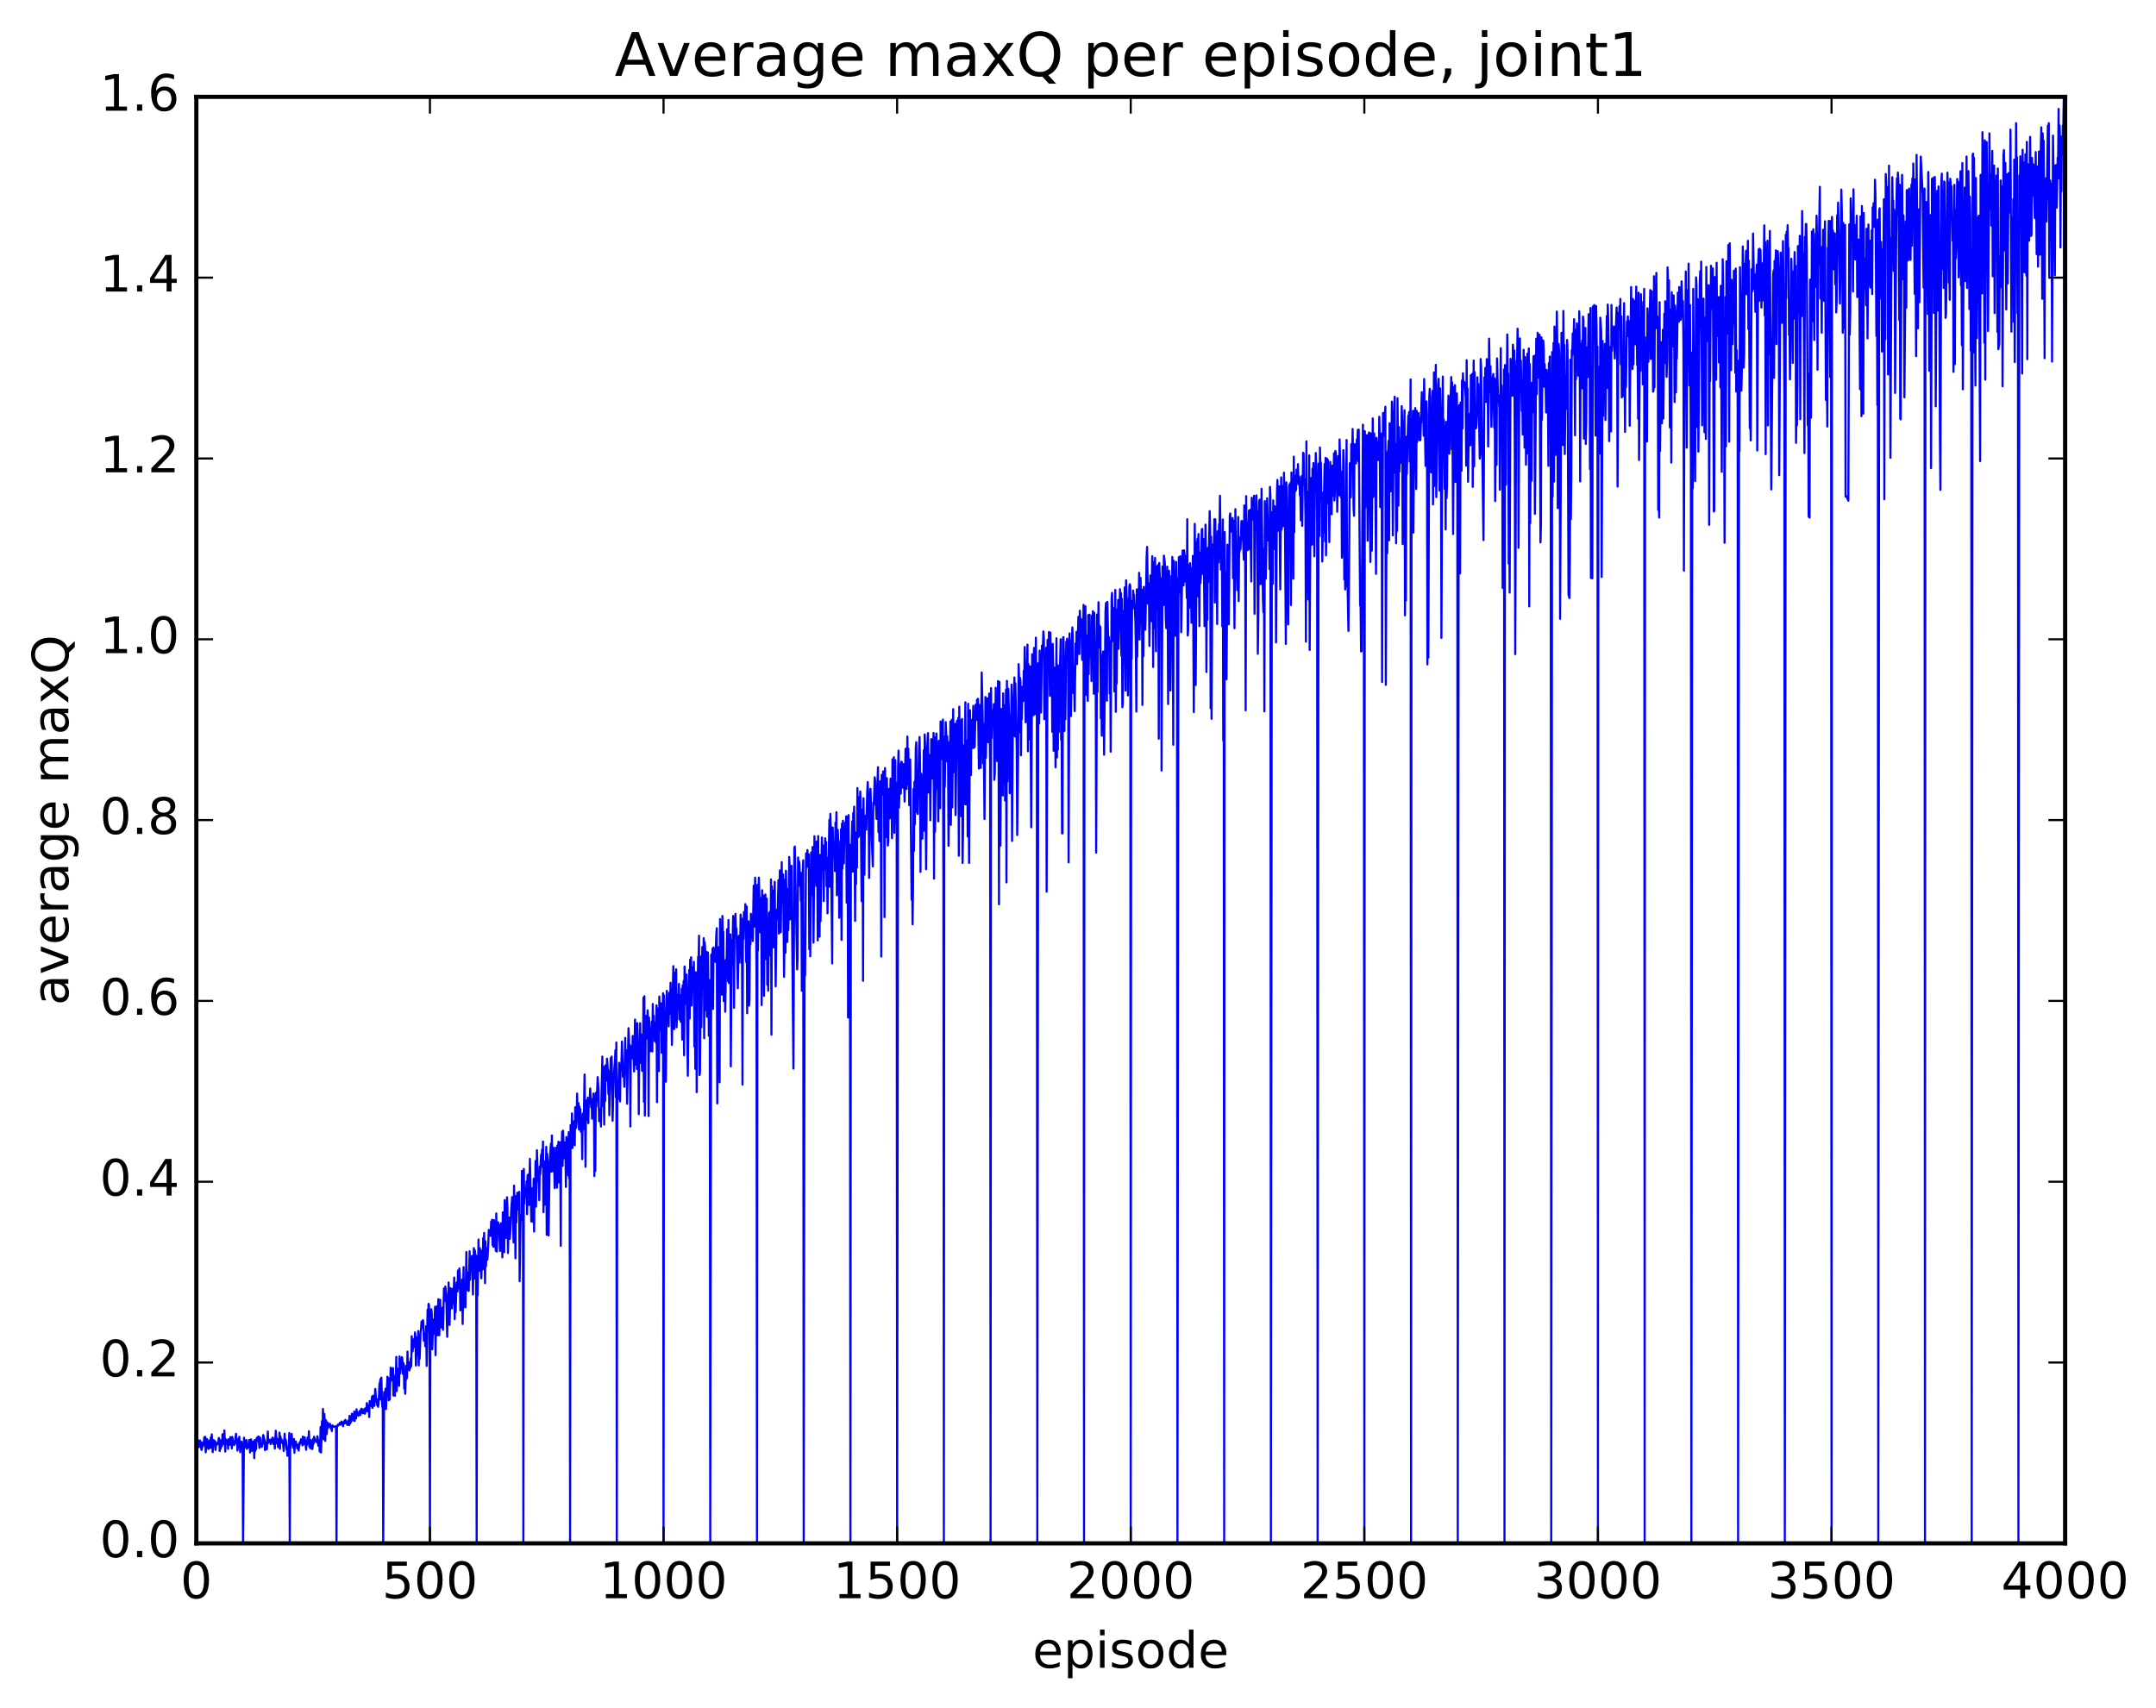 <?xml version="1.0" encoding="utf-8" standalone="no"?>
<!DOCTYPE svg PUBLIC "-//W3C//DTD SVG 1.1//EN"
  "http://www.w3.org/Graphics/SVG/1.1/DTD/svg11.dtd">
<!-- Created with matplotlib (http://matplotlib.org/) -->
<svg height="408pt" version="1.1" viewBox="0 0 515 408" width="515pt" xmlns="http://www.w3.org/2000/svg" xmlns:xlink="http://www.w3.org/1999/xlink">
 <defs>
  <style type="text/css">
*{stroke-linecap:butt;stroke-linejoin:round;stroke-miterlimit:100000;}
  </style>
 </defs>
 <g id="figure_1">
  <g id="patch_1">
   <path d="M 0 408.169 
L 515.768 408.169 
L 515.768 0 
L 0 0 
z
" style="fill:#ffffff;"/>
  </g>
  <g id="axes_1">
   <g id="patch_2">
    <path d="M 46.898 368.742 
L 493.298 368.742 
L 493.298 23.142 
L 46.898 23.142 
z
" style="fill:#ffffff;"/>
   </g>
   <g id="line2d_1">
    <path clip-path="url(#p0a3cdf65fd)" d="M 47.009 345.051 
L 47.121 345.983 
L 47.232 343.931 
L 47.344 345.808 
L 47.567 344.521 
L 47.79 344.179 
L 47.902 345.815 
L 48.014 344.618 
L 48.125 346.441 
L 48.348 345.652 
L 48.46 344.637 
L 48.572 344.88 
L 48.683 344.781 
L 48.795 343.408 
L 48.906 345.474 
L 49.018 343.294 
L 49.13 347.002 
L 49.241 346.037 
L 49.353 343.826 
L 49.464 343.848 
L 49.799 346.204 
L 49.911 344.316 
L 50.022 345.942 
L 50.134 344.109 
L 50.245 345.948 
L 50.357 343.462 
L 50.469 344.682 
L 50.58 342.703 
L 50.803 346.948 
L 51.027 344.058 
L 51.138 344.993 
L 51.361 344.314 
L 51.473 346.422 
L 51.696 344.702 
L 51.808 344.768 
L 51.919 345.093 
L 52.143 344.801 
L 52.254 343.566 
L 52.366 343.818 
L 52.477 346.715 
L 52.589 344.469 
L 52.701 346.152 
L 52.812 344.146 
L 52.924 345.572 
L 53.035 345.504 
L 53.147 342.679 
L 53.259 344.965 
L 53.37 344.159 
L 53.482 344.999 
L 53.593 341.753 
L 53.817 346.817 
L 53.928 343.852 
L 54.04 344.064 
L 54.151 344.995 
L 54.375 344.151 
L 54.486 346.168 
L 54.598 343.877 
L 54.821 345.194 
L 55.044 343.361 
L 55.156 343.613 
L 55.379 346.064 
L 55.491 343.321 
L 55.714 344.906 
L 55.937 345.274 
L 56.049 344.882 
L 56.272 343.337 
L 56.383 342.557 
L 56.495 344.78 
L 56.607 343.775 
L 56.718 346.583 
L 57.165 343.279 
L 57.388 346.979 
L 57.499 344.766 
L 57.611 344.952 
L 57.723 344.441 
L 57.834 346.143 
L 57.946 345.669 
L 58.057 368.742 
L 58.281 343.503 
L 58.504 345.249 
L 58.615 344.477 
L 58.727 345.821 
L 58.839 344.056 
L 58.95 346.171 
L 59.062 345.124 
L 59.173 345.286 
L 59.285 345.824 
L 59.508 344.031 
L 59.62 344.454 
L 59.731 347.041 
L 59.955 343.883 
L 60.066 344.516 
L 60.178 346.631 
L 60.513 344.409 
L 60.624 345.644 
L 60.736 348.392 
L 60.847 344.059 
L 60.959 346.703 
L 61.071 345.379 
L 61.182 346.239 
L 61.294 343.648 
L 61.406 344.171 
L 61.517 343.337 
L 61.629 344.242 
L 61.74 343.205 
L 61.964 345.949 
L 62.075 343.43 
L 62.187 343.692 
L 62.298 345.446 
L 62.41 344.968 
L 62.522 345.723 
L 62.745 344.8 
L 62.856 342.872 
L 62.968 343.055 
L 63.08 344.106 
L 63.191 343.918 
L 63.303 346.477 
L 63.414 344.563 
L 63.526 344.688 
L 63.749 346.295 
L 63.972 342.028 
L 64.084 344.743 
L 64.307 344.196 
L 64.53 343.969 
L 64.642 345.017 
L 64.865 344.113 
L 65.088 343.47 
L 65.311 345.016 
L 65.535 343.708 
L 65.646 346.086 
L 65.87 341.834 
L 66.093 344.842 
L 66.204 343.763 
L 66.316 344.088 
L 66.427 345.778 
L 66.539 344.763 
L 66.651 345.09 
L 66.762 342.289 
L 66.874 346.174 
L 66.986 343.15 
L 67.097 344.364 
L 67.209 343.826 
L 67.32 344.689 
L 67.543 344.228 
L 67.767 346.691 
L 67.99 342.537 
L 68.102 344.991 
L 68.213 343.888 
L 68.325 344.343 
L 68.436 346.283 
L 68.548 346.265 
L 68.659 347.82 
L 68.883 345.926 
L 68.994 345.182 
L 69.106 342.37 
L 69.218 368.742 
L 69.329 344.806 
L 69.441 345.916 
L 69.664 342.589 
L 69.775 344.161 
L 69.887 344.046 
L 70.11 346.018 
L 70.222 343.826 
L 70.334 347.123 
L 70.445 344.498 
L 70.557 345.157 
L 70.668 344.409 
L 70.891 345.483 
L 71.003 346.083 
L 71.226 345.157 
L 71.338 346.585 
L 71.561 344.66 
L 71.673 344.949 
L 71.896 343.874 
L 72.007 344.726 
L 72.119 343.892 
L 72.231 345.348 
L 72.342 343.232 
L 72.566 345.079 
L 72.677 344.954 
L 72.789 343.397 
L 73.124 346.391 
L 73.235 344.296 
L 73.347 345.233 
L 73.458 343.483 
L 73.681 344.429 
L 73.793 341.954 
L 73.905 345.658 
L 74.016 345.169 
L 74.128 346.031 
L 74.24 344.026 
L 74.351 345.656 
L 74.463 345.527 
L 74.574 346.237 
L 74.686 345.843 
L 74.797 343.794 
L 74.909 344.919 
L 75.021 343.27 
L 75.356 344.365 
L 75.467 344.15 
L 75.69 344.62 
L 75.802 343.154 
L 75.913 343.709 
L 76.025 345.403 
L 76.137 344.215 
L 76.248 344.222 
L 76.36 346.807 
L 76.472 345.346 
L 76.583 340.93 
L 76.695 347.054 
L 76.918 339.519 
L 77.029 343.708 
L 77.141 336.619 
L 77.253 338.76 
L 77.364 343.917 
L 77.476 337.845 
L 77.588 339.841 
L 77.699 344.285 
L 77.811 339.313 
L 77.922 339.517 
L 78.034 342.655 
L 78.257 339.896 
L 78.369 341.133 
L 78.704 340.388 
L 78.815 340.167 
L 79.038 341.37 
L 79.15 340.681 
L 79.261 341.923 
L 79.373 340.574 
L 79.485 340.739 
L 79.596 340.66 
L 79.708 340.881 
L 79.931 340.888 
L 80.154 340.987 
L 80.266 340.716 
L 80.377 368.742 
L 80.489 340.766 
L 80.601 340.779 
L 80.712 340.364 
L 80.824 340.546 
L 80.936 340.513 
L 81.159 339.956 
L 81.27 340.412 
L 81.382 340.289 
L 81.605 339.625 
L 81.828 340.333 
L 81.94 340.768 
L 82.163 339.746 
L 82.275 339.493 
L 82.386 340.038 
L 82.498 339.236 
L 82.721 340.055 
L 82.833 339.843 
L 82.944 340.432 
L 83.168 339.411 
L 83.279 339.507 
L 83.391 340.503 
L 83.502 338.274 
L 83.614 340.135 
L 83.725 339.59 
L 83.837 339.736 
L 83.949 339.491 
L 84.06 337.778 
L 84.507 339.404 
L 84.618 337.242 
L 84.73 339.49 
L 84.841 337.507 
L 85.065 338.881 
L 85.176 336.712 
L 85.288 338.042 
L 85.4 337.911 
L 85.511 337.498 
L 85.623 338.263 
L 85.734 337.89 
L 85.957 337.082 
L 86.069 338.095 
L 86.292 336.594 
L 86.404 336.578 
L 86.627 337.64 
L 86.739 337.665 
L 86.85 336.852 
L 86.962 336.856 
L 87.073 336.607 
L 87.185 337.766 
L 87.408 336.379 
L 87.52 337.134 
L 87.632 335.22 
L 87.855 337.223 
L 87.966 335.787 
L 88.078 335.842 
L 88.189 338.564 
L 88.301 334.755 
L 88.413 336.091 
L 88.524 335.038 
L 88.636 335.942 
L 88.748 335.318 
L 88.859 333.696 
L 88.971 336.399 
L 89.082 333.471 
L 89.194 334.749 
L 89.305 334.297 
L 89.417 335.897 
L 89.64 331.867 
L 89.864 334.88 
L 89.975 334.257 
L 90.087 335.713 
L 90.198 335.442 
L 90.31 336.124 
L 90.421 335.617 
L 90.645 330.629 
L 90.756 330.388 
L 90.868 329.504 
L 90.98 334.421 
L 91.091 329.146 
L 91.314 336.138 
L 91.426 334.445 
L 91.537 368.742 
L 91.761 332.602 
L 91.984 333.726 
L 92.096 331.79 
L 92.207 336.659 
L 92.542 328.939 
L 92.653 329.585 
L 92.765 329.253 
L 92.877 334.553 
L 92.988 332.676 
L 93.1 334.372 
L 93.323 326.778 
L 93.435 327.659 
L 93.546 327.21 
L 93.658 329.847 
L 93.769 329.223 
L 93.881 326.854 
L 93.993 333.432 
L 94.216 329.97 
L 94.328 333.485 
L 94.439 328.633 
L 94.551 330.11 
L 94.662 324.188 
L 94.774 332.363 
L 94.885 326.971 
L 94.997 327.307 
L 95.109 327.088 
L 95.332 331.092 
L 95.444 324.081 
L 95.555 328.193 
L 95.667 327.361 
L 95.778 325.555 
L 95.89 326.121 
L 96.001 324.261 
L 96.113 324.714 
L 96.225 328.282 
L 96.336 325.665 
L 96.448 325.966 
L 96.559 331.794 
L 96.671 329.48 
L 96.783 333.004 
L 97.006 326.339 
L 97.118 329.478 
L 97.229 328.908 
L 97.341 322.925 
L 97.452 327.172 
L 97.564 325.668 
L 97.787 327.418 
L 97.899 325.401 
L 98.01 326.864 
L 98.122 324.52 
L 98.234 326.419 
L 98.345 319.253 
L 98.568 322.868 
L 98.791 320.011 
L 99.015 321.836 
L 99.126 318.345 
L 99.238 319.467 
L 99.35 326.252 
L 99.573 320.847 
L 99.684 319.535 
L 99.796 323.697 
L 99.907 318.022 
L 100.019 326.229 
L 100.131 321.817 
L 100.242 324.628 
L 100.466 318.203 
L 100.577 317.627 
L 100.689 315.758 
L 100.8 317.157 
L 101.023 315.412 
L 101.135 316.044 
L 101.247 320.347 
L 101.47 318.674 
L 101.582 321.655 
L 101.805 316.828 
L 101.916 326.342 
L 102.139 312.905 
L 102.251 316.552 
L 102.363 311.508 
L 102.474 311.806 
L 102.586 318.915 
L 102.698 368.742 
L 102.809 313.264 
L 102.921 315.871 
L 103.032 312.803 
L 103.144 313.937 
L 103.255 322.37 
L 103.479 315.281 
L 103.702 318.691 
L 103.925 312.197 
L 104.037 323.791 
L 104.148 315.727 
L 104.26 315.885 
L 104.371 312.128 
L 104.483 319.042 
L 104.706 310.417 
L 104.93 319.038 
L 105.153 310.561 
L 105.264 315.801 
L 105.376 313.489 
L 105.487 317.201 
L 105.711 312.403 
L 105.822 317.733 
L 106.046 307.861 
L 106.157 310.91 
L 106.269 309.799 
L 106.38 307.374 
L 106.603 309.437 
L 106.827 319.397 
L 106.938 311.676 
L 107.05 312.361 
L 107.162 306.423 
L 107.385 316.562 
L 107.608 307.77 
L 107.719 310.875 
L 107.831 308.044 
L 107.943 312.608 
L 108.166 307.916 
L 108.278 311.391 
L 108.501 305.231 
L 108.612 315.168 
L 108.724 307.185 
L 108.835 313.493 
L 109.059 306.441 
L 109.17 306.566 
L 109.282 308.55 
L 109.394 303.579 
L 109.505 307.744 
L 109.617 307.693 
L 109.728 303.06 
L 109.84 304.722 
L 109.951 313.08 
L 110.063 310.411 
L 110.175 312.712 
L 110.398 305.722 
L 110.51 316.334 
L 110.733 302.752 
L 110.844 312.348 
L 111.067 307.56 
L 111.179 312.334 
L 111.402 299.122 
L 111.514 308.254 
L 111.626 304.031 
L 111.737 304.486 
L 111.849 304.07 
L 111.96 308.457 
L 112.183 298.965 
L 112.295 305.771 
L 112.518 300.821 
L 112.63 300.837 
L 112.742 300.068 
L 112.853 300.403 
L 112.965 309.283 
L 113.188 298.212 
L 113.299 305.527 
L 113.411 298.73 
L 113.523 299.492 
L 113.634 302.192 
L 113.746 300.013 
L 113.858 368.742 
L 113.969 300.854 
L 114.081 309.487 
L 114.304 296.143 
L 114.415 303.636 
L 114.639 298.236 
L 114.974 305.419 
L 115.197 298.697 
L 115.308 303.278 
L 115.42 295.812 
L 115.531 298.522 
L 115.643 294.579 
L 115.866 306.571 
L 115.978 296.604 
L 116.09 302.476 
L 116.201 298.252 
L 116.424 300.97 
L 116.647 297.128 
L 116.759 293.86 
L 116.871 294.432 
L 116.982 294.246 
L 117.206 295.282 
L 117.317 291.887 
L 117.429 292.953 
L 117.54 291.419 
L 117.652 297.495 
L 117.763 291.595 
L 117.875 297.904 
L 117.987 291.511 
L 118.433 298.86 
L 118.545 289.915 
L 118.656 299.023 
L 118.879 292.642 
L 118.991 292.028 
L 119.103 294.488 
L 119.214 292.642 
L 119.438 298.893 
L 119.661 292.268 
L 119.772 292.853 
L 119.884 292.828 
L 119.996 300.405 
L 120.107 289.659 
L 120.442 299.193 
L 120.553 286.734 
L 120.665 295.115 
L 120.777 290.532 
L 120.888 295.778 
L 121.112 286.05 
L 121.223 288.836 
L 121.335 299.379 
L 121.558 290.912 
L 121.669 292.138 
L 121.781 295.99 
L 121.893 294.382 
L 122.116 288.908 
L 122.339 286.006 
L 122.451 286.546 
L 122.674 296.871 
L 122.785 283.267 
L 122.897 289.972 
L 123.009 286.25 
L 123.12 300.647 
L 123.232 285.771 
L 123.344 292.115 
L 123.567 284.96 
L 123.79 288.916 
L 124.013 284.773 
L 124.125 306.127 
L 124.348 291.564 
L 124.46 290.285 
L 124.571 291.515 
L 124.683 279.748 
L 124.794 288.87 
L 124.906 282.013 
L 125.017 368.742 
L 125.129 279.283 
L 125.241 287.554 
L 125.352 283.904 
L 125.464 286.07 
L 125.576 284.067 
L 125.687 284.292 
L 125.799 282.249 
L 125.91 290.104 
L 126.022 280.796 
L 126.133 282.752 
L 126.245 280.568 
L 126.357 287.898 
L 126.58 276.884 
L 126.915 291.849 
L 127.138 284.105 
L 127.249 283.864 
L 127.361 291.99 
L 127.473 281.644 
L 127.584 294.249 
L 127.696 282.035 
L 127.808 286.106 
L 127.919 277.409 
L 128.031 288.309 
L 128.254 274.803 
L 128.477 282.169 
L 128.589 280.481 
L 128.7 282.519 
L 128.812 286.754 
L 128.923 278.718 
L 129.035 280.535 
L 129.258 275.869 
L 129.37 276.974 
L 129.482 274.686 
L 129.593 278.816 
L 129.705 272.745 
L 129.816 289.618 
L 129.928 277.425 
L 130.04 278.188 
L 130.151 287.829 
L 130.263 279.313 
L 130.374 282.316 
L 130.486 274 
L 130.597 295.034 
L 130.709 275.66 
L 130.821 277.287 
L 131.044 295.18 
L 131.267 278.94 
L 131.49 274.811 
L 131.602 273.238 
L 131.714 279.955 
L 131.825 271.293 
L 131.937 278.593 
L 132.048 275.847 
L 132.16 279.861 
L 132.272 274.223 
L 132.495 283.87 
L 132.718 278.578 
L 132.829 274.216 
L 132.941 277.387 
L 133.053 283.768 
L 133.164 273.681 
L 133.276 278.079 
L 133.387 272.783 
L 133.499 282.515 
L 133.722 272.958 
L 133.834 275.646 
L 133.946 297.663 
L 134.057 272.831 
L 134.169 274.614 
L 134.28 270.362 
L 134.392 278.532 
L 134.504 270.154 
L 134.727 276.765 
L 134.838 272.935 
L 134.95 274.286 
L 135.061 273.356 
L 135.173 283.595 
L 135.285 271.655 
L 135.396 273.534 
L 135.508 278.899 
L 135.619 272.735 
L 135.731 280.799 
L 135.843 270.499 
L 135.954 281.565 
L 136.066 272.404 
L 136.178 368.742 
L 136.289 268.812 
L 136.512 273.831 
L 136.624 266.036 
L 136.736 274.296 
L 136.959 269.632 
L 137.182 267.837 
L 137.293 273.633 
L 137.405 264.542 
L 137.517 269.553 
L 137.628 269.338 
L 137.74 268.142 
L 137.851 261.285 
L 137.963 267.032 
L 138.075 265.89 
L 138.186 263.562 
L 138.298 269.862 
L 138.41 264.387 
L 138.521 266.285 
L 138.633 264.984 
L 138.744 270.401 
L 138.856 267.646 
L 138.968 268.656 
L 139.079 276.941 
L 139.191 266.076 
L 139.302 266.423 
L 139.414 269.764 
L 139.637 256.719 
L 139.86 278.767 
L 139.972 265.127 
L 140.083 267.591 
L 140.195 262.87 
L 140.307 266.522 
L 140.418 262.263 
L 140.53 268.355 
L 140.642 263.027 
L 140.753 263.603 
L 140.865 262.553 
L 140.976 260.074 
L 141.2 264.499 
L 141.311 262.574 
L 141.423 267.279 
L 141.534 265.786 
L 141.646 266.832 
L 141.757 261.271 
L 141.869 262.517 
L 141.981 280.994 
L 142.092 264.094 
L 142.204 279.771 
L 142.315 261.119 
L 142.427 264.427 
L 142.65 260.245 
L 142.762 257.35 
L 142.985 260.496 
L 143.097 267.866 
L 143.208 264.964 
L 143.32 265.345 
L 143.543 269.157 
L 143.878 252.444 
L 143.989 264.258 
L 144.101 254.961 
L 144.324 268.692 
L 144.436 254.839 
L 144.548 263.062 
L 144.659 254.51 
L 144.882 258.234 
L 144.994 252.947 
L 145.217 256.045 
L 145.329 261.374 
L 145.44 255.849 
L 145.552 266.459 
L 145.775 256.875 
L 145.887 252.817 
L 145.998 258.46 
L 146.11 252.443 
L 146.333 267.776 
L 146.556 258.341 
L 146.78 254.776 
L 146.891 253.648 
L 147.003 250.923 
L 147.114 262.163 
L 147.226 249.08 
L 147.338 368.742 
L 147.449 259.374 
L 147.561 262.726 
L 147.672 260.462 
L 147.895 253.921 
L 148.119 263.154 
L 148.23 254.921 
L 148.342 255.745 
L 148.453 253.544 
L 148.565 248.851 
L 148.788 257.269 
L 149.012 255.443 
L 149.123 259.662 
L 149.346 247.98 
L 149.458 256.546 
L 149.57 250.908 
L 149.681 253.853 
L 149.793 263.702 
L 150.127 245.649 
L 150.239 247.986 
L 150.351 253.514 
L 150.462 249.691 
L 150.574 269.154 
L 150.685 250.276 
L 150.797 251.507 
L 150.909 249.985 
L 151.02 252.861 
L 151.132 247.517 
L 151.467 255.999 
L 151.69 243.591 
L 151.913 254.383 
L 152.025 244.615 
L 152.136 255.399 
L 152.248 244.457 
L 152.359 248.703 
L 152.471 248.696 
L 152.583 266.207 
L 152.694 249.838 
L 152.806 252.691 
L 152.917 244.473 
L 153.029 253.899 
L 153.141 247.14 
L 153.364 255.844 
L 153.476 247.241 
L 153.587 255.883 
L 153.699 238.381 
L 153.81 263.253 
L 153.922 238.022 
L 154.034 266.542 
L 154.257 242.717 
L 154.368 242.777 
L 154.48 248.133 
L 154.703 241.379 
L 154.815 244.193 
L 154.926 266.646 
L 155.038 243.124 
L 155.373 251.158 
L 155.484 245.889 
L 155.596 247.136 
L 155.708 244.062 
L 155.819 251.219 
L 155.931 239.877 
L 156.042 246.48 
L 156.154 242.647 
L 156.377 248.718 
L 156.6 244.327 
L 156.712 249.151 
L 156.823 240.207 
L 156.935 263.345 
L 157.047 240.932 
L 157.158 244.253 
L 157.381 255.924 
L 157.493 238.098 
L 157.716 246.195 
L 157.94 239.727 
L 158.051 251.532 
L 158.274 241.89 
L 158.386 237.314 
L 158.498 368.742 
L 158.609 237.798 
L 158.944 248.741 
L 159.055 258.456 
L 159.279 236.743 
L 159.39 244.121 
L 159.613 239.407 
L 159.725 245.223 
L 159.837 237.183 
L 160.06 242.217 
L 160.172 234.817 
L 160.283 238.586 
L 160.506 249.678 
L 160.73 235.585 
L 160.841 230.829 
L 161.064 245.871 
L 161.176 232.392 
L 161.399 243.99 
L 161.511 231.582 
L 161.622 245.432 
L 161.845 237.747 
L 161.957 237.683 
L 162.069 241.062 
L 162.18 235.085 
L 162.292 243.56 
L 162.515 237.751 
L 162.627 244.149 
L 162.85 236.257 
L 162.962 248.372 
L 163.073 235.451 
L 163.185 242.348 
L 163.296 234.377 
L 163.408 252.118 
L 163.519 230.924 
L 163.854 239.875 
L 163.966 232.836 
L 164.301 257.026 
L 164.524 235.31 
L 164.636 231.731 
L 164.747 243.325 
L 164.859 229.306 
L 164.97 233.47 
L 165.082 228.707 
L 165.194 240.238 
L 165.417 231.162 
L 165.528 234.098 
L 165.64 232.779 
L 165.751 229.816 
L 165.863 250.032 
L 165.975 241.043 
L 166.086 255.379 
L 166.198 232.292 
L 166.31 234.205 
L 166.421 260.937 
L 166.533 237.065 
L 166.644 237.508 
L 166.756 228.633 
L 166.868 229.315 
L 166.979 223.575 
L 167.091 256.854 
L 167.202 256.264 
L 167.425 228.549 
L 167.537 245.453 
L 167.76 226.257 
L 167.983 235.832 
L 168.095 224.142 
L 168.207 248.059 
L 168.318 225.103 
L 168.43 226.506 
L 168.542 231.137 
L 168.653 241.364 
L 168.765 227.417 
L 168.876 242.925 
L 168.988 238.78 
L 169.1 227.566 
L 169.323 247.487 
L 169.434 234.166 
L 169.546 236.619 
L 169.657 368.742 
L 169.881 228.073 
L 169.992 235.537 
L 170.215 226.626 
L 170.327 241.044 
L 170.439 226.361 
L 170.55 227.424 
L 170.774 227.323 
L 170.885 229.806 
L 171.108 223.179 
L 171.22 221.771 
L 171.332 263.632 
L 171.555 226.3 
L 171.666 238.782 
L 171.778 226.665 
L 171.889 258.571 
L 172.001 219.589 
L 172.113 225.404 
L 172.224 222.424 
L 172.447 237.64 
L 172.559 218.845 
L 172.671 224.577 
L 172.782 222.635 
L 172.894 239.194 
L 173.117 229.577 
L 173.229 241.73 
L 173.452 229.175 
L 173.564 230.392 
L 173.675 222.02 
L 173.787 225.596 
L 173.898 234.447 
L 174.01 219.817 
L 174.121 234.889 
L 174.233 224.384 
L 174.345 229.78 
L 174.456 223.232 
L 174.568 254.789 
L 174.791 224.557 
L 174.903 230.631 
L 175.126 218.84 
L 175.238 223.145 
L 175.349 240.781 
L 175.461 220.246 
L 175.572 220.988 
L 175.684 218.333 
L 175.796 223.286 
L 175.907 221.82 
L 176.242 236.126 
L 176.465 223.629 
L 176.577 230.004 
L 176.688 223.489 
L 176.8 228.299 
L 176.911 218.516 
L 177.023 220.733 
L 177.135 230.09 
L 177.246 227.225 
L 177.358 259.134 
L 177.47 219.453 
L 177.581 224.391 
L 177.693 217.906 
L 177.804 221.807 
L 177.916 220.738 
L 178.028 216.024 
L 178.251 229.869 
L 178.362 216.575 
L 178.474 242.088 
L 178.585 220.229 
L 178.697 221.908 
L 178.809 220.119 
L 178.92 240.26 
L 179.032 238.907 
L 179.143 220.747 
L 179.255 225.65 
L 179.367 218.325 
L 179.59 219.548 
L 179.702 219.631 
L 179.813 224.823 
L 180.036 211.609 
L 180.26 221.357 
L 180.371 209.689 
L 180.594 219.217 
L 180.706 233.211 
L 180.817 368.742 
L 180.929 211.416 
L 181.041 227.138 
L 181.264 209.676 
L 181.599 222.776 
L 181.71 221.388 
L 181.822 214.542 
L 181.934 240.153 
L 182.045 212.698 
L 182.157 230.105 
L 182.268 213.908 
L 182.38 214.02 
L 182.492 237.92 
L 182.603 222.393 
L 182.715 228.915 
L 182.826 213.714 
L 182.938 229.139 
L 183.161 214.721 
L 183.273 235.275 
L 183.384 228.133 
L 183.496 236.702 
L 183.719 218.125 
L 183.831 226.033 
L 183.942 217.805 
L 184.054 228.277 
L 184.166 210.107 
L 184.277 247.203 
L 184.389 211.776 
L 184.5 220.34 
L 184.724 212.8 
L 184.835 226.342 
L 185.058 210.682 
L 185.281 235.66 
L 185.505 217.403 
L 185.616 218.224 
L 185.728 219.545 
L 185.951 210.294 
L 186.063 223.067 
L 186.286 207.966 
L 186.509 222.75 
L 186.732 205.983 
L 186.844 215.81 
L 187.067 208.927 
L 187.29 233.388 
L 187.513 210.15 
L 187.625 227.643 
L 187.737 208.04 
L 188.071 225.053 
L 188.183 212.401 
L 188.295 222.252 
L 188.406 217.12 
L 188.518 204.749 
L 188.63 207.77 
L 188.741 219.653 
L 188.853 209.339 
L 188.964 219.599 
L 189.076 206.86 
L 189.522 255.316 
L 189.745 202.554 
L 189.857 202.255 
L 190.415 231.612 
L 190.527 228.944 
L 190.638 204.876 
L 190.75 209.596 
L 190.862 205.766 
L 190.973 206.531 
L 191.085 211.616 
L 191.196 208.519 
L 191.308 215.276 
L 191.419 208.584 
L 191.531 236.731 
L 191.754 208.527 
L 191.866 205.549 
L 191.977 368.742 
L 192.201 223.544 
L 192.312 233.11 
L 192.536 203.909 
L 192.647 203.856 
L 192.759 207.125 
L 192.87 203.089 
L 192.982 205.651 
L 193.205 204.121 
L 193.317 226.772 
L 193.428 209.939 
L 193.54 228.487 
L 193.763 203.665 
L 193.875 213.871 
L 194.098 202.369 
L 194.209 206.051 
L 194.321 225.215 
L 194.544 199.803 
L 194.768 208.476 
L 194.879 208.559 
L 194.991 211.656 
L 195.102 201.055 
L 195.214 205.248 
L 195.326 224.692 
L 195.437 199.756 
L 195.549 221.563 
L 195.66 218.684 
L 195.772 223.781 
L 195.883 204.27 
L 195.995 220.094 
L 196.33 200.09 
L 196.441 205.044 
L 196.665 202.943 
L 196.776 215.308 
L 196.888 201.932 
L 197 207.688 
L 197.111 200.282 
L 197.223 205.958 
L 197.334 201.182 
L 197.446 211.725 
L 197.558 204.988 
L 197.669 218.213 
L 197.781 207.942 
L 197.892 208.737 
L 198.115 195.869 
L 198.227 211.853 
L 198.339 194.442 
L 198.45 197.713 
L 198.785 230.188 
L 198.897 197.711 
L 199.12 204.946 
L 199.343 201.21 
L 199.455 208.125 
L 199.566 196.556 
L 199.678 203.83 
L 199.79 194.044 
L 199.901 213.903 
L 200.124 198.274 
L 200.236 201.449 
L 200.347 200.971 
L 200.459 219.281 
L 200.571 209.275 
L 200.682 218.236 
L 200.905 198.1 
L 201.017 224.568 
L 201.129 196.768 
L 201.24 207.569 
L 201.352 196.087 
L 201.575 206.272 
L 201.687 199.121 
L 201.798 201.421 
L 201.91 196.53 
L 202.022 198.658 
L 202.133 195.03 
L 202.245 215.673 
L 202.468 195.26 
L 202.579 243.106 
L 202.691 194.745 
L 202.803 212.043 
L 202.914 201.765 
L 203.026 215.208 
L 203.137 368.742 
L 203.249 202.105 
L 203.361 204.785 
L 203.584 196.252 
L 203.696 208.277 
L 203.807 194.235 
L 203.919 197.394 
L 204.03 192.731 
L 204.142 200.754 
L 204.254 220.033 
L 204.365 200.87 
L 204.477 211.232 
L 204.588 198.887 
L 204.7 207.271 
L 204.811 188.287 
L 205.035 200.032 
L 205.146 190.445 
L 205.369 199.64 
L 205.481 189.112 
L 205.593 191.969 
L 205.816 215.314 
L 206.039 193.412 
L 206.151 234.332 
L 206.262 190.731 
L 206.486 209.002 
L 206.597 195.387 
L 206.709 196.6 
L 206.82 194.847 
L 206.932 198.219 
L 207.155 189.201 
L 207.267 186.859 
L 207.49 192.21 
L 207.601 209.766 
L 207.825 190.19 
L 207.936 188.448 
L 208.271 201.398 
L 208.494 207.014 
L 208.606 191.797 
L 208.718 192.397 
L 208.941 185.719 
L 209.052 186.646 
L 209.387 195.67 
L 209.61 186.704 
L 209.722 183.299 
L 209.833 198.804 
L 209.945 191.007 
L 210.057 200.944 
L 210.28 186.645 
L 210.392 188.194 
L 210.503 228.554 
L 210.615 185.131 
L 210.838 189.885 
L 210.95 184.306 
L 211.061 185.392 
L 211.173 188.686 
L 211.284 219.124 
L 211.396 183.519 
L 211.731 200.016 
L 211.842 185.923 
L 211.954 191.222 
L 212.065 202.021 
L 212.177 200.937 
L 212.289 188.501 
L 212.512 195.566 
L 212.735 186.032 
L 212.847 195.175 
L 212.958 186.882 
L 213.07 200.267 
L 213.181 181.405 
L 213.293 190.235 
L 213.405 190.029 
L 213.516 180.912 
L 213.628 198.981 
L 213.851 181.62 
L 213.963 196.559 
L 214.186 187.003 
L 214.298 368.742 
L 214.521 183.658 
L 214.632 179.34 
L 214.744 192.935 
L 215.079 182.56 
L 215.19 189.593 
L 215.302 181.981 
L 215.413 182.088 
L 215.637 188.163 
L 215.86 182.55 
L 216.083 191.51 
L 216.306 178.933 
L 216.418 178.854 
L 216.53 188.491 
L 216.753 175.97 
L 216.864 187.396 
L 216.976 178.862 
L 217.199 192.387 
L 217.422 181.452 
L 217.757 214.951 
L 217.869 206.461 
L 217.98 220.824 
L 218.092 213.006 
L 218.203 188.514 
L 218.315 203.299 
L 218.427 186.806 
L 218.538 196.942 
L 218.762 178.699 
L 218.873 177.343 
L 218.985 193.997 
L 219.096 184.335 
L 219.208 194.479 
L 219.543 178.198 
L 219.654 176.085 
L 219.766 182.169 
L 219.877 208.316 
L 219.989 184.805 
L 220.324 200.367 
L 220.435 185.121 
L 220.547 188.58 
L 220.659 179.246 
L 220.77 198.473 
L 220.882 175.481 
L 220.994 178.723 
L 221.217 207.673 
L 221.44 179.52 
L 221.663 175.157 
L 221.775 189.367 
L 221.886 182.316 
L 221.998 185.388 
L 222.109 180.382 
L 222.221 195.984 
L 222.444 176.593 
L 222.667 185.964 
L 222.891 178.31 
L 223.002 175.111 
L 223.114 209.937 
L 223.226 176.15 
L 223.337 198.725 
L 223.56 181.261 
L 223.672 175.246 
L 223.895 188.361 
L 224.007 185.68 
L 224.118 196.245 
L 224.23 177.011 
L 224.453 182.55 
L 224.565 193.091 
L 224.676 172.364 
L 224.899 173.265 
L 225.011 181.341 
L 225.234 171.925 
L 225.346 211.004 
L 225.458 368.742 
L 225.569 176.002 
L 225.681 188.02 
L 225.904 172.531 
L 226.016 175.13 
L 226.127 181.901 
L 226.239 175.885 
L 226.462 181.293 
L 226.573 202.081 
L 226.797 177.262 
L 226.908 183.998 
L 227.02 172.368 
L 227.131 197.085 
L 227.355 171.98 
L 227.466 192.894 
L 227.69 169.422 
L 227.801 184.511 
L 227.913 181.605 
L 228.136 172.948 
L 228.248 194.741 
L 228.582 172.215 
L 228.694 178.035 
L 228.917 171.525 
L 229.029 204.453 
L 229.14 168.835 
L 229.252 179.452 
L 229.363 172.119 
L 229.587 195.022 
L 229.81 171.768 
L 229.922 206.187 
L 230.033 199.284 
L 230.145 178.112 
L 230.368 192.122 
L 230.591 167.802 
L 230.703 192.189 
L 230.814 190.691 
L 231.037 176.925 
L 231.149 199.86 
L 231.261 168.141 
L 231.484 206.168 
L 231.707 169.698 
L 231.93 185.177 
L 232.042 172.008 
L 232.265 178.715 
L 232.488 168.652 
L 232.6 178.708 
L 232.712 173.275 
L 232.823 178.472 
L 233.046 168.38 
L 233.158 169.204 
L 233.269 172.04 
L 233.381 167.182 
L 233.493 167.313 
L 233.604 166.962 
L 233.827 183.639 
L 233.939 181.855 
L 234.051 168.412 
L 234.274 183.464 
L 234.497 160.665 
L 234.72 170.404 
L 234.832 182.384 
L 234.944 172.899 
L 235.167 195.697 
L 235.39 166.534 
L 235.501 181.07 
L 235.725 166.922 
L 235.836 169.147 
L 235.948 166.871 
L 236.06 177.346 
L 236.283 165.712 
L 236.506 182.401 
L 236.618 368.742 
L 236.729 164.415 
L 236.841 176.349 
L 237.064 169.59 
L 237.175 170.316 
L 237.287 172.51 
L 237.399 168.224 
L 237.51 186.32 
L 237.622 184.871 
L 237.845 164.32 
L 237.957 177.556 
L 238.068 169.129 
L 238.18 181.827 
L 238.403 162.717 
L 238.515 169.408 
L 238.626 216.07 
L 238.738 162.917 
L 238.961 202.039 
L 239.184 169.371 
L 239.296 189.27 
L 239.407 176.594 
L 239.519 190.066 
L 239.631 165.652 
L 239.742 187.17 
L 239.854 168.491 
L 239.965 172.357 
L 240.077 191.255 
L 240.3 164.769 
L 240.412 210.831 
L 240.524 162.675 
L 240.635 186.698 
L 240.747 182.053 
L 240.858 164.549 
L 241.082 173.907 
L 241.193 189.512 
L 241.416 170.869 
L 241.528 172.499 
L 241.639 163.567 
L 241.751 200.918 
L 241.974 166.624 
L 242.086 169.409 
L 242.309 161.862 
L 242.421 175.948 
L 242.532 163.257 
L 242.867 179.177 
L 242.979 199.508 
L 243.202 180.524 
L 243.314 158.669 
L 243.425 161.794 
L 243.537 174.933 
L 243.648 161.949 
L 243.76 162.708 
L 243.871 180.449 
L 243.983 168.382 
L 244.095 171.832 
L 244.206 164.103 
L 244.429 167.473 
L 244.541 160.262 
L 244.653 163.656 
L 244.764 154.595 
L 244.988 172.578 
L 245.434 154.011 
L 245.546 179.497 
L 245.657 158.696 
L 245.769 165.805 
L 245.88 159.875 
L 245.992 176.707 
L 246.103 159.233 
L 246.327 197.66 
L 246.55 156.306 
L 246.661 157.353 
L 246.885 170.873 
L 246.996 154.806 
L 247.22 170.621 
L 247.443 152.342 
L 247.554 167.64 
L 247.666 160.45 
L 247.778 368.742 
L 248.001 158.466 
L 248.112 161.17 
L 248.224 172.862 
L 248.335 155.434 
L 248.559 164.166 
L 248.67 170.232 
L 248.893 154.265 
L 249.005 155.939 
L 249.117 154.684 
L 249.228 150.854 
L 249.34 152.252 
L 249.452 171.836 
L 249.563 160.143 
L 249.675 171.495 
L 249.898 154.747 
L 250.01 213.042 
L 250.233 152.869 
L 250.456 160.757 
L 250.567 150.989 
L 250.791 166.265 
L 250.902 151.147 
L 251.125 163.701 
L 251.237 154.663 
L 251.349 174.851 
L 251.46 153.832 
L 251.572 159.593 
L 251.684 179.379 
L 251.907 169.59 
L 252.018 159.497 
L 252.13 183.328 
L 252.353 152.493 
L 252.465 180.977 
L 252.576 158.892 
L 252.688 179.098 
L 252.799 159.842 
L 252.911 174.929 
L 253.023 159.08 
L 253.134 161.855 
L 253.357 152.738 
L 253.469 176.782 
L 253.581 172.016 
L 253.692 199.093 
L 253.804 199.137 
L 253.916 152.405 
L 254.027 152.217 
L 254.139 156.316 
L 254.25 174.655 
L 254.362 162.485 
L 254.474 171.851 
L 254.697 153.32 
L 254.808 153.455 
L 254.92 152.585 
L 255.143 155.421 
L 255.255 206.028 
L 255.478 151.339 
L 255.589 161.652 
L 255.701 153.137 
L 255.813 171.086 
L 256.036 154.466 
L 256.147 149.911 
L 256.259 152.226 
L 256.371 165.555 
L 256.482 159.182 
L 256.705 169.913 
L 256.929 153.705 
L 257.04 157.773 
L 257.152 150.966 
L 257.264 158.662 
L 257.598 147.37 
L 257.822 156.267 
L 257.933 145.901 
L 258.156 150.555 
L 258.268 147.926 
L 258.491 157.648 
L 258.603 154.511 
L 258.714 154.772 
L 258.826 144.519 
L 258.938 368.742 
L 259.049 149.322 
L 259.161 161.064 
L 259.272 144.864 
L 259.384 166.048 
L 259.495 151.813 
L 259.83 167.451 
L 259.942 146.956 
L 260.053 161.058 
L 260.277 146.86 
L 260.388 156.737 
L 260.5 155.753 
L 260.611 153.496 
L 260.723 162.73 
L 260.835 147.082 
L 260.946 153.915 
L 261.058 146.041 
L 261.17 147.676 
L 261.281 165.76 
L 261.393 146.416 
L 261.616 158.305 
L 261.728 159.056 
L 261.839 203.695 
L 262.062 146.827 
L 262.174 165.307 
L 262.397 143.882 
L 262.509 154.732 
L 262.62 149.43 
L 262.732 152.554 
L 262.844 149.755 
L 262.955 171.647 
L 263.067 162.194 
L 263.178 175.778 
L 263.29 156.514 
L 263.401 156.802 
L 263.513 155.655 
L 263.736 180.328 
L 264.071 146.019 
L 264.183 144.068 
L 264.294 149.376 
L 264.406 167.413 
L 264.517 143.788 
L 264.741 154.893 
L 264.852 152.118 
L 264.964 154.497 
L 265.075 165.698 
L 265.187 153.21 
L 265.299 179.601 
L 265.522 143.186 
L 265.634 141.647 
L 265.857 153.146 
L 265.968 145.289 
L 266.08 147.083 
L 266.192 165.209 
L 266.415 140.943 
L 266.526 170.071 
L 266.638 156.933 
L 266.75 163.304 
L 266.861 145.595 
L 266.973 152.664 
L 267.084 143.332 
L 267.196 155.007 
L 267.531 140.769 
L 267.642 143.594 
L 267.754 141.691 
L 267.865 156.671 
L 267.977 143.063 
L 268.089 168.98 
L 268.2 168.076 
L 268.423 145.952 
L 268.535 149.495 
L 268.647 140.363 
L 268.87 165.009 
L 268.981 138.646 
L 269.205 145.04 
L 269.316 143.088 
L 269.428 166.143 
L 269.763 140.188 
L 269.874 139.59 
L 269.986 140.045 
L 270.098 368.742 
L 270.209 148.182 
L 270.321 157.386 
L 270.432 143.566 
L 270.544 145.457 
L 270.656 141.076 
L 270.767 142.4 
L 270.879 142.093 
L 271.102 145.749 
L 271.214 148.551 
L 271.325 155.478 
L 271.437 170.01 
L 271.548 140.817 
L 271.66 156.923 
L 271.772 142.026 
L 271.883 150.468 
L 272.106 136.852 
L 272.218 152.815 
L 272.441 138.062 
L 272.664 148.941 
L 272.776 141.063 
L 272.887 168.427 
L 272.999 140.859 
L 273.111 156.773 
L 273.222 140.22 
L 273.334 149.842 
L 273.445 142.431 
L 273.557 150.459 
L 273.669 146.847 
L 273.892 133.029 
L 274.003 130.675 
L 274.227 144.212 
L 274.338 139.354 
L 274.45 142.663 
L 274.562 154.341 
L 274.785 137.485 
L 275.008 148.386 
L 275.231 132.905 
L 275.343 137.471 
L 275.454 159.356 
L 275.566 134.267 
L 275.678 138.822 
L 275.789 150.071 
L 275.901 133.3 
L 276.124 155.599 
L 276.236 135.38 
L 276.459 145.976 
L 276.57 135.032 
L 276.682 136.597 
L 276.793 176.504 
L 276.905 134.492 
L 277.24 142.3 
L 277.351 138.215 
L 277.463 184.099 
L 277.686 135.355 
L 277.798 136.98 
L 277.909 144.6 
L 278.021 132.762 
L 278.244 134.528 
L 278.467 147.456 
L 278.579 150.071 
L 278.691 148.399 
L 278.802 135.378 
L 278.914 141.237 
L 279.026 168.207 
L 279.249 136.36 
L 279.36 139.839 
L 279.472 137.619 
L 279.584 164.981 
L 279.807 143.875 
L 279.918 151.75 
L 280.03 133.066 
L 280.142 145.698 
L 280.253 177.932 
L 280.365 133.963 
L 280.476 149.254 
L 280.588 136.423 
L 280.7 151.891 
L 280.811 149.413 
L 280.923 134.257 
L 281.034 142.22 
L 281.146 138.169 
L 281.257 368.742 
L 281.481 145.334 
L 281.592 133.121 
L 281.815 141.561 
L 281.927 132.897 
L 282.039 133.896 
L 282.15 151.048 
L 282.485 131.547 
L 282.708 139.867 
L 282.82 131.469 
L 282.932 132.229 
L 283.043 138.945 
L 283.155 132.871 
L 283.266 133.438 
L 283.49 142.862 
L 283.601 124.038 
L 283.713 151.846 
L 283.824 150.338 
L 283.936 134.979 
L 284.159 145.204 
L 284.271 134.568 
L 284.382 138.768 
L 284.494 135.729 
L 284.606 148.782 
L 284.717 140.913 
L 284.829 143.99 
L 284.94 132.822 
L 285.163 170.142 
L 285.387 125.163 
L 285.498 136.802 
L 285.61 163.652 
L 285.833 130.39 
L 286.056 128.702 
L 286.168 142.49 
L 286.279 127.602 
L 286.503 149.599 
L 286.614 132.022 
L 286.726 139.362 
L 286.837 138.063 
L 287.061 126.514 
L 287.172 126.363 
L 287.284 137.124 
L 287.507 128.806 
L 287.73 149.593 
L 287.954 125.344 
L 288.065 132.501 
L 288.177 160.559 
L 288.288 136.789 
L 288.4 148.086 
L 288.512 130.929 
L 288.623 139.06 
L 288.958 122.135 
L 289.07 126.654 
L 289.181 169.211 
L 289.293 128.223 
L 289.404 171.744 
L 289.627 130.123 
L 289.851 132.561 
L 289.962 130.612 
L 290.074 124.024 
L 290.185 143.967 
L 290.297 124.091 
L 290.409 138.144 
L 290.52 127.701 
L 290.632 130.336 
L 290.743 149.09 
L 290.855 126.901 
L 291.078 134.355 
L 291.19 125.253 
L 291.301 126.186 
L 291.413 118.453 
L 291.636 136.083 
L 291.748 135.769 
L 291.86 131.441 
L 291.971 149.674 
L 292.083 124.106 
L 292.194 176.885 
L 292.306 154.689 
L 292.418 368.742 
L 292.529 127.118 
L 292.641 140.871 
L 292.752 136.646 
L 292.864 139.071 
L 292.976 162.282 
L 293.199 130.131 
L 293.31 131.608 
L 293.534 149.145 
L 293.757 123.148 
L 293.868 122.681 
L 293.98 127.025 
L 294.091 124.375 
L 294.203 124.585 
L 294.315 126.076 
L 294.426 123.776 
L 294.538 138.123 
L 294.649 124.435 
L 294.873 150.105 
L 295.096 121.644 
L 295.207 133.568 
L 295.319 129.848 
L 295.542 141.003 
L 295.765 123.515 
L 295.877 143.618 
L 295.989 130.954 
L 296.1 131.812 
L 296.212 128.426 
L 296.324 131.182 
L 296.547 124.51 
L 296.658 124.453 
L 296.77 129.024 
L 296.882 127.604 
L 297.105 133.738 
L 297.216 120.761 
L 297.328 124.715 
L 297.44 135.228 
L 297.551 169.711 
L 297.663 118.533 
L 297.774 129.022 
L 297.886 124.93 
L 297.998 131.464 
L 298.109 130.776 
L 298.332 121.978 
L 298.555 131.237 
L 298.667 121.785 
L 298.89 138.938 
L 299.002 118.926 
L 299.113 122.275 
L 299.225 121.566 
L 299.337 124.109 
L 299.448 123.769 
L 299.56 118.447 
L 299.671 146.641 
L 299.895 121.079 
L 300.006 124.794 
L 300.118 118.362 
L 300.229 122.132 
L 300.341 122.103 
L 300.453 156.208 
L 300.564 148.566 
L 300.788 119.707 
L 300.899 119.387 
L 301.011 120.617 
L 301.122 139.57 
L 301.346 116.771 
L 301.68 143.401 
L 301.792 146.287 
L 301.904 131.15 
L 302.015 169.972 
L 302.127 119.734 
L 302.35 138.259 
L 302.685 119.041 
L 302.908 129.128 
L 303.019 124.191 
L 303.131 126.855 
L 303.243 135.984 
L 303.354 116.331 
L 303.466 118.601 
L 303.577 368.742 
L 303.801 126.075 
L 303.912 122.341 
L 304.024 139.477 
L 304.135 119.551 
L 304.247 131.201 
L 304.47 120.935 
L 304.693 124.547 
L 304.805 153.489 
L 305.028 117.639 
L 305.14 114.676 
L 305.363 126.814 
L 305.475 116.182 
L 305.586 116.221 
L 305.81 140.817 
L 306.033 114.042 
L 306.144 126.518 
L 306.368 123.389 
L 306.479 116.122 
L 306.591 125.678 
L 306.702 112.928 
L 306.925 122.814 
L 307.149 153.849 
L 307.26 115.242 
L 307.372 119.885 
L 307.707 149.173 
L 307.93 116.189 
L 308.041 115.707 
L 308.153 130.638 
L 308.265 115.353 
L 308.376 144.566 
L 308.488 112.888 
L 308.599 120.182 
L 308.711 114.736 
L 308.823 121.782 
L 308.934 138.273 
L 309.046 109.105 
L 309.158 127.188 
L 309.269 113.653 
L 309.492 117.295 
L 309.604 116.894 
L 309.716 112.187 
L 309.939 115.171 
L 310.05 110.896 
L 310.162 115.703 
L 310.274 113.822 
L 310.385 114.054 
L 310.497 118.346 
L 310.608 117.728 
L 310.72 124.321 
L 310.943 113.752 
L 311.055 125.642 
L 311.278 108.172 
L 311.389 108.304 
L 311.501 115.479 
L 311.613 114.565 
L 311.724 116.54 
L 311.836 123.461 
L 311.947 153.299 
L 312.059 105.449 
L 312.171 141.558 
L 312.282 117.525 
L 312.394 119.891 
L 312.505 143.215 
L 312.729 108.808 
L 312.84 155.297 
L 313.063 117.606 
L 313.175 114.173 
L 313.287 119.406 
L 313.398 130.125 
L 313.51 111.972 
L 313.622 118.253 
L 313.733 110.639 
L 313.956 132.914 
L 314.068 112.641 
L 314.18 116.418 
L 314.291 108.239 
L 314.514 114.301 
L 314.626 124.914 
L 314.738 368.742 
L 314.961 110.767 
L 315.072 115.461 
L 315.184 128.072 
L 315.296 106.914 
L 315.407 112.376 
L 315.519 110.517 
L 315.63 119.425 
L 315.742 117.61 
L 315.853 134.156 
L 315.965 127.15 
L 316.077 127.172 
L 316.411 110.89 
L 316.523 129.311 
L 316.635 109.405 
L 316.746 132.686 
L 316.969 109.556 
L 317.081 120.285 
L 317.193 109.884 
L 317.304 119.486 
L 317.416 112.061 
L 317.527 129.516 
L 317.751 110.356 
L 318.086 122.86 
L 318.197 111.267 
L 318.309 118.485 
L 318.532 115.922 
L 318.644 108.302 
L 318.755 119.568 
L 318.867 117.448 
L 318.978 107.743 
L 319.09 108.215 
L 319.202 112.563 
L 319.313 109.648 
L 319.425 122.271 
L 319.648 108.978 
L 319.76 109.06 
L 319.871 118.335 
L 319.983 104.98 
L 320.206 114.208 
L 320.317 118.821 
L 320.429 112.694 
L 320.541 133.259 
L 320.652 129.26 
L 320.875 107.532 
L 320.987 110.719 
L 321.099 138.437 
L 321.21 132.899 
L 321.322 140.833 
L 321.657 105.123 
L 321.768 140.112 
L 321.88 139.33 
L 322.103 150.744 
L 322.215 140.173 
L 322.438 110.677 
L 322.55 113.373 
L 322.661 118.847 
L 322.773 106.141 
L 322.884 112.015 
L 323.108 102.501 
L 323.331 121.485 
L 323.442 123.236 
L 323.554 106.127 
L 323.666 110.207 
L 323.777 107.676 
L 323.889 110.702 
L 324.112 104.982 
L 324.224 106.063 
L 324.335 102.711 
L 324.447 110.195 
L 324.558 102.642 
L 324.893 144.673 
L 325.005 144.85 
L 325.116 155.647 
L 325.228 155.582 
L 325.563 101.464 
L 325.786 140.109 
L 325.897 368.742 
L 326.009 103.016 
L 326.121 121.235 
L 326.232 103.911 
L 326.344 118.264 
L 326.455 104.088 
L 326.567 108.171 
L 326.679 129.198 
L 326.79 103.908 
L 326.902 105.452 
L 327.014 103.314 
L 327.348 134.253 
L 327.46 103.54 
L 327.572 104.694 
L 327.683 131.574 
L 327.906 99.967 
L 328.018 118.708 
L 328.241 103.557 
L 328.464 107.332 
L 328.688 137.112 
L 328.799 104.612 
L 329.245 109.963 
L 329.357 109.76 
L 329.469 99.57 
L 329.58 104.963 
L 329.692 121.167 
L 329.803 111.587 
L 329.915 114.331 
L 330.027 103.581 
L 330.138 162.946 
L 330.361 98.685 
L 330.585 104.147 
L 330.696 98.566 
L 330.808 99.016 
L 330.92 97.186 
L 331.031 163.611 
L 331.254 108.024 
L 331.366 132.158 
L 331.589 107.49 
L 331.701 105.296 
L 331.812 129.088 
L 331.924 101.122 
L 332.036 102.128 
L 332.147 104.378 
L 332.259 117.372 
L 332.482 95.954 
L 332.705 127.917 
L 332.928 100.306 
L 333.151 94.797 
L 333.263 112.939 
L 333.375 106.04 
L 333.486 129.8 
L 333.598 107.281 
L 333.709 126.844 
L 333.821 95.158 
L 334.044 120.797 
L 334.156 102.054 
L 334.267 112.699 
L 334.379 107.731 
L 334.491 110.635 
L 334.602 105.031 
L 334.714 107.294 
L 334.825 97.037 
L 334.937 100.25 
L 335.049 129.995 
L 335.16 111.458 
L 335.272 112.221 
L 335.495 98.015 
L 335.607 147.031 
L 335.718 125.931 
L 335.83 143.464 
L 335.942 104.318 
L 336.053 113.228 
L 336.276 103.08 
L 336.388 99.335 
L 336.5 99.48 
L 336.611 98.431 
L 336.723 110.271 
L 336.834 109.988 
L 336.946 90.656 
L 337.058 368.742 
L 337.169 107.692 
L 337.281 108.285 
L 337.504 98.173 
L 337.615 127.246 
L 337.839 98.178 
L 337.95 110.343 
L 338.062 97.491 
L 338.285 116.83 
L 338.397 98.14 
L 338.508 105.611 
L 338.843 98.683 
L 339.066 105.185 
L 339.178 99.835 
L 339.289 105.181 
L 339.624 93.677 
L 339.736 100.835 
L 339.848 99.813 
L 339.959 97.012 
L 340.071 104.101 
L 340.182 90.561 
L 340.517 111.315 
L 340.74 95.893 
L 340.852 99.248 
L 340.964 158.735 
L 341.075 106.182 
L 341.187 157.102 
L 341.41 94.788 
L 341.522 92.892 
L 341.633 111.003 
L 341.745 104.112 
L 341.856 112.873 
L 342.079 94.996 
L 342.191 93.38 
L 342.303 120.508 
L 342.526 88.996 
L 342.637 116.107 
L 342.861 96.38 
L 342.972 87.18 
L 343.084 118.757 
L 343.53 91.891 
L 343.642 90.488 
L 343.753 95.535 
L 343.865 117.213 
L 343.977 92.79 
L 344.2 105.397 
L 344.312 152.418 
L 344.535 99.738 
L 344.646 89.965 
L 344.758 107.774 
L 344.87 100.268 
L 345.093 116.824 
L 345.204 101.756 
L 345.316 126.507 
L 345.428 100.799 
L 345.539 119.024 
L 345.651 116.161 
L 345.762 100.836 
L 345.874 101.673 
L 345.986 94.514 
L 346.097 96.829 
L 346.209 108.408 
L 346.32 95.629 
L 346.432 97.958 
L 346.655 90.077 
L 346.767 107.373 
L 346.878 91.355 
L 347.101 127.594 
L 347.325 92.463 
L 347.436 96.202 
L 347.548 92.026 
L 347.659 115.14 
L 347.771 101.537 
L 347.883 104.626 
L 347.994 93.987 
L 348.106 103.107 
L 348.217 368.742 
L 348.441 102.499 
L 348.552 96.804 
L 348.664 102.5 
L 348.776 137 
L 348.887 96.182 
L 348.999 100.681 
L 349.11 112.485 
L 349.222 90.92 
L 349.334 102.381 
L 349.445 89.19 
L 349.557 91.965 
L 349.78 91.296 
L 349.892 91.839 
L 350.115 94.889 
L 350.226 111.239 
L 350.338 86.066 
L 350.45 97.408 
L 350.561 92.837 
L 350.673 115.112 
L 350.896 100.051 
L 351.119 98.758 
L 351.231 106.381 
L 351.342 89.629 
L 351.454 90.392 
L 351.565 94.761 
L 351.677 89.319 
L 351.789 116.338 
L 352.012 86.14 
L 352.123 111.417 
L 352.235 88.912 
L 352.347 101.167 
L 352.458 99.354 
L 352.57 102.357 
L 352.682 101.682 
L 352.793 98.763 
L 352.905 90.134 
L 353.016 99.301 
L 353.128 91.775 
L 353.24 96.16 
L 353.463 109.567 
L 353.574 108.43 
L 353.686 85.789 
L 353.798 87.959 
L 354.356 129.047 
L 354.579 90.18 
L 354.69 94.883 
L 354.802 87.905 
L 354.913 89.203 
L 355.025 96.052 
L 355.137 85.8 
L 355.248 89.103 
L 355.36 88.987 
L 355.471 106.681 
L 355.695 80.903 
L 355.918 93.613 
L 356.029 87.507 
L 356.253 101.984 
L 356.476 90.976 
L 356.699 89.353 
L 356.922 102.226 
L 357.034 90.412 
L 357.146 119.727 
L 357.369 91.047 
L 357.48 111.077 
L 357.592 85.621 
L 357.815 94.112 
L 357.927 94.487 
L 358.15 97.34 
L 358.262 117.012 
L 358.485 83.192 
L 358.596 103.994 
L 358.708 92.102 
L 358.82 100.497 
L 358.931 140.475 
L 359.043 114.459 
L 359.154 123.84 
L 359.266 88.269 
L 359.377 368.742 
L 359.489 87.221 
L 359.712 115.779 
L 359.824 88.124 
L 359.935 90.533 
L 360.047 79.915 
L 360.159 91.381 
L 360.27 89.254 
L 360.382 134.69 
L 360.493 98.023 
L 360.605 141.587 
L 360.828 85.748 
L 360.94 89.721 
L 361.051 87.731 
L 361.163 88.589 
L 361.275 94.577 
L 361.386 82.362 
L 361.498 84.207 
L 361.61 88.102 
L 361.721 83.77 
L 361.833 107.81 
L 361.944 156.294 
L 362.168 92.244 
L 362.279 86.125 
L 362.391 86.263 
L 362.502 78.533 
L 362.614 84.919 
L 362.726 130.883 
L 362.949 85.828 
L 363.06 80.854 
L 363.172 92.961 
L 363.284 86.134 
L 363.507 98.141 
L 363.618 93.227 
L 363.73 103.809 
L 363.953 83.564 
L 364.176 106.962 
L 364.288 85.3 
L 364.399 87.589 
L 364.511 111.038 
L 364.623 93.264 
L 364.734 108.396 
L 364.846 84.505 
L 364.957 94.168 
L 365.181 83.243 
L 365.292 144.885 
L 365.404 86.96 
L 365.515 125.019 
L 365.739 91.476 
L 365.85 114.849 
L 365.962 94.555 
L 366.074 98.55 
L 366.297 85.146 
L 366.408 88.426 
L 366.52 84.99 
L 366.632 122.771 
L 366.743 111.628 
L 366.966 80.924 
L 367.078 94.193 
L 367.301 79.5 
L 367.413 90.228 
L 367.524 83.599 
L 367.636 85.94 
L 367.748 79.962 
L 367.971 129.608 
L 368.082 125.407 
L 368.194 80.602 
L 368.305 100.301 
L 368.529 81.302 
L 368.64 81.431 
L 368.752 83.539 
L 368.863 92.399 
L 368.975 86.983 
L 369.087 92.129 
L 369.198 91.279 
L 369.31 98.556 
L 369.421 88.383 
L 369.533 97.607 
L 369.645 89.139 
L 369.756 95.874 
L 369.868 111.296 
L 369.979 86.743 
L 370.091 98.391 
L 370.203 85.184 
L 370.426 106.287 
L 370.538 368.742 
L 370.761 84.115 
L 370.872 118.649 
L 371.096 81.949 
L 371.207 115.054 
L 371.319 78.025 
L 371.43 83.841 
L 371.542 108.714 
L 371.654 103.491 
L 371.877 74.431 
L 371.988 82.143 
L 372.1 121.396 
L 372.323 82.179 
L 372.435 84.404 
L 372.546 89.269 
L 372.658 147.852 
L 372.993 79.505 
L 373.104 81.834 
L 373.216 80.227 
L 373.327 106.32 
L 373.439 74.301 
L 373.551 84.926 
L 373.662 82.37 
L 373.774 108.467 
L 373.997 89.816 
L 374.109 97.66 
L 374.332 81.229 
L 374.443 83.856 
L 374.667 142.033 
L 374.89 142.888 
L 375.002 132.461 
L 375.113 85.945 
L 375.225 124.033 
L 375.336 113.639 
L 375.448 83.652 
L 375.56 84.86 
L 375.671 79.677 
L 375.894 80.205 
L 376.006 76.244 
L 376.229 104.016 
L 376.341 78.83 
L 376.452 90.582 
L 376.675 77.261 
L 376.787 82.069 
L 376.899 81.834 
L 377.01 89.762 
L 377.122 86.946 
L 377.233 74.366 
L 377.345 84.446 
L 377.457 115.026 
L 377.568 82.209 
L 377.68 91.442 
L 377.903 81.43 
L 378.015 92.79 
L 378.126 75.626 
L 378.238 76.533 
L 378.349 104.806 
L 378.461 82.842 
L 378.573 102.193 
L 378.684 78.358 
L 378.796 106.07 
L 378.908 101.204 
L 379.019 83.001 
L 379.242 90.088 
L 379.466 75.076 
L 379.577 83.823 
L 379.689 77.067 
L 379.8 112.083 
L 379.912 73.598 
L 380.024 138.108 
L 380.247 138.039 
L 380.358 138.182 
L 380.47 73.239 
L 380.582 73.769 
L 380.693 81.611 
L 380.805 72.863 
L 380.916 74.072 
L 381.139 104.071 
L 381.251 73.119 
L 381.363 77.966 
L 381.474 90.025 
L 381.586 82.832 
L 381.697 368.742 
L 381.809 87.645 
L 381.921 104.347 
L 382.032 103.187 
L 382.144 108.339 
L 382.255 75.903 
L 382.479 79.134 
L 382.59 137.852 
L 382.813 81.485 
L 382.925 99.379 
L 383.037 84.188 
L 383.148 88.346 
L 383.26 87.102 
L 383.372 82.177 
L 383.483 100.357 
L 383.706 83.678 
L 383.818 75.487 
L 383.93 92.672 
L 384.041 72.766 
L 384.153 75.913 
L 384.264 83.137 
L 384.376 105.397 
L 384.599 82.887 
L 384.711 84.953 
L 384.822 103.084 
L 384.934 72.849 
L 385.046 83.818 
L 385.269 79.179 
L 385.38 81.43 
L 385.492 78.004 
L 385.715 85.646 
L 386.161 73.46 
L 386.273 78.689 
L 386.385 116.25 
L 386.608 74.748 
L 386.719 78.529 
L 386.831 73.146 
L 386.943 76.574 
L 387.054 71.427 
L 387.166 87.048 
L 387.277 75.588 
L 387.389 94.953 
L 387.501 86.513 
L 387.612 94.714 
L 387.724 91.356 
L 387.947 72.422 
L 388.17 103.201 
L 388.282 85.227 
L 388.394 92.491 
L 388.617 76.858 
L 388.728 78.911 
L 388.84 75.59 
L 389.063 80.358 
L 389.175 76.72 
L 389.286 101.701 
L 389.621 68.564 
L 389.733 77.411 
L 389.844 74.768 
L 389.956 88.174 
L 390.067 71.42 
L 390.179 87.035 
L 390.291 71.845 
L 390.514 81.45 
L 390.625 82.276 
L 390.849 68.476 
L 391.072 87.229 
L 391.183 85.117 
L 391.295 100.031 
L 391.407 69.931 
L 391.518 109.909 
L 391.741 77.781 
L 391.853 88.594 
L 391.965 70.309 
L 392.076 83.158 
L 392.188 81.787 
L 392.3 73.425 
L 392.411 91.821 
L 392.523 72.131 
L 392.634 76.504 
L 392.746 69.014 
L 392.858 368.742 
L 392.969 80.56 
L 393.416 105.495 
L 393.527 73.664 
L 393.639 76.945 
L 393.75 86.45 
L 393.862 78.974 
L 393.974 79.75 
L 394.197 69.306 
L 394.308 85.766 
L 394.531 69.564 
L 394.643 81.688 
L 394.755 76.219 
L 394.866 93.583 
L 394.978 93.233 
L 395.089 66.004 
L 395.201 92.534 
L 395.313 68.908 
L 395.424 72.884 
L 395.536 72.27 
L 395.647 65.197 
L 395.759 78.448 
L 395.871 75.509 
L 395.982 77.009 
L 396.094 121.833 
L 396.205 118.621 
L 396.317 123.649 
L 396.429 72.195 
L 396.54 107.756 
L 396.764 81.757 
L 396.875 84.825 
L 396.987 101.136 
L 397.21 78.794 
L 397.322 99.984 
L 397.545 74.94 
L 397.656 86.757 
L 397.768 71.972 
L 397.88 82.582 
L 397.991 78.931 
L 398.103 90.033 
L 398.214 85.964 
L 398.326 63.877 
L 398.549 71.593 
L 398.661 66.976 
L 398.884 102.129 
L 398.995 73.901 
L 399.107 79.736 
L 399.219 110.514 
L 399.33 69.832 
L 399.553 82.779 
L 399.777 70.573 
L 399.888 77.251 
L 400 96.063 
L 400.111 72.999 
L 400.223 74.794 
L 400.335 93.761 
L 400.446 80.244 
L 400.558 85.727 
L 400.781 69.91 
L 401.004 76.89 
L 401.116 68.557 
L 401.228 69.501 
L 401.339 71.403 
L 401.451 76.445 
L 401.562 75.633 
L 401.674 67.224 
L 401.897 75.465 
L 402.009 71.94 
L 402.12 83.004 
L 402.232 136.344 
L 402.344 90.873 
L 402.455 90.854 
L 402.567 83.001 
L 402.678 64.869 
L 402.901 106.964 
L 403.125 69.282 
L 403.236 81.639 
L 403.348 62.982 
L 403.571 92.079 
L 403.683 72.87 
L 403.906 110.581 
L 404.017 368.742 
L 404.241 84.201 
L 404.352 116.648 
L 404.464 69.02 
L 404.575 87.305 
L 404.687 84.224 
L 404.91 114.952 
L 405.134 66.267 
L 405.245 68.207 
L 405.357 101.999 
L 405.468 71.449 
L 405.58 72.069 
L 405.692 107.891 
L 406.026 67.184 
L 406.138 64.766 
L 406.25 78.342 
L 406.361 62.509 
L 406.584 101.618 
L 406.808 72.479 
L 406.919 71.331 
L 407.142 103.276 
L 407.254 75.932 
L 407.477 104.88 
L 407.589 63.772 
L 407.7 81.582 
L 407.812 76.085 
L 407.923 81.273 
L 408.147 68.127 
L 408.258 125.398 
L 408.37 87.133 
L 408.481 91.078 
L 408.705 63.49 
L 408.816 73.797 
L 408.928 72.44 
L 409.151 64.141 
L 409.374 122.214 
L 409.486 122.063 
L 409.598 66.196 
L 409.709 87.341 
L 409.821 78.579 
L 409.932 90.725 
L 410.044 62.777 
L 410.156 80.318 
L 410.379 70.99 
L 410.49 71.453 
L 410.602 86.579 
L 410.714 84.818 
L 410.825 70.936 
L 410.937 92.559 
L 411.048 68.291 
L 411.272 112.734 
L 411.495 61.922 
L 411.606 67.991 
L 411.718 96.624 
L 411.829 91.578 
L 411.941 129.687 
L 412.164 70.955 
L 412.276 106.667 
L 412.387 62.422 
L 412.499 79.73 
L 412.611 71.059 
L 412.722 76.907 
L 412.834 58.559 
L 413.057 105.52 
L 413.169 58.122 
L 413.503 88.432 
L 413.615 66.846 
L 413.838 82.222 
L 413.95 67.503 
L 414.062 77.382 
L 414.173 64.655 
L 414.285 74.649 
L 414.396 73.114 
L 414.508 89.079 
L 414.62 64.169 
L 414.731 93.57 
L 414.843 83.631 
L 414.954 92.896 
L 415.066 86.176 
L 415.178 368.742 
L 415.401 107.846 
L 415.512 107.777 
L 415.624 63.824 
L 415.847 82.33 
L 415.959 93.336 
L 416.07 88.55 
L 416.293 58.889 
L 416.405 63.763 
L 416.517 87.827 
L 416.628 84.572 
L 416.74 63.032 
L 416.851 69.174 
L 417.075 59.934 
L 417.186 70.284 
L 417.298 68.564 
L 417.521 57.522 
L 417.633 78.601 
L 417.744 62.283 
L 417.967 102.28 
L 418.079 99.165 
L 418.191 105.234 
L 418.414 64.3 
L 418.637 69.546 
L 418.749 55.805 
L 418.972 67.833 
L 419.084 69.031 
L 419.195 65.561 
L 419.307 74.508 
L 419.642 63.25 
L 419.753 107.627 
L 419.976 62.806 
L 420.088 59.596 
L 420.2 71.88 
L 420.311 59.407 
L 420.423 65.475 
L 420.534 59.705 
L 420.757 73.482 
L 420.869 67.226 
L 420.981 67.276 
L 421.092 62.855 
L 421.204 71.769 
L 421.427 53.848 
L 421.539 75.396 
L 421.65 57.844 
L 421.762 108.51 
L 421.873 59.193 
L 421.985 62.2 
L 422.097 61.364 
L 422.208 57.497 
L 422.32 101.62 
L 422.432 65.128 
L 422.543 84.624 
L 422.766 55.179 
L 423.101 116.939 
L 423.213 104.734 
L 423.548 65.829 
L 423.659 64.599 
L 423.771 90.272 
L 423.882 62.359 
L 423.994 65.659 
L 424.217 59.814 
L 424.329 82.209 
L 424.44 61.056 
L 424.552 64.116 
L 424.663 59.998 
L 424.887 66.159 
L 424.998 113.522 
L 425.221 76.346 
L 425.333 60.364 
L 425.668 77.139 
L 425.779 71.138 
L 425.891 57.608 
L 426.114 75.174 
L 426.226 95.021 
L 426.337 368.742 
L 426.561 56.094 
L 426.672 71.251 
L 426.784 55.33 
L 426.896 59.423 
L 427.007 53.789 
L 427.119 59.64 
L 427.23 59.239 
L 427.342 80.015 
L 427.454 78.057 
L 427.565 90.627 
L 427.788 73.393 
L 427.9 61.814 
L 428.123 73.105 
L 428.235 86.7 
L 428.346 64.883 
L 428.458 76.187 
L 428.681 60.228 
L 428.793 66.911 
L 428.904 63.523 
L 429.016 105.806 
L 429.127 97.786 
L 429.239 101.543 
L 429.351 91.633 
L 429.462 58.785 
L 429.574 61.527 
L 429.685 74.907 
L 429.909 56.339 
L 430.02 100.155 
L 430.132 57.617 
L 430.243 60.047 
L 430.355 75.538 
L 430.467 50.413 
L 430.69 71.912 
L 430.801 60.587 
L 431.025 108.247 
L 431.136 56.602 
L 431.248 62.834 
L 431.36 53.527 
L 431.471 53.523 
L 431.583 59.86 
L 431.806 101.547 
L 431.918 89.338 
L 432.029 123.391 
L 432.252 123.668 
L 432.364 66.796 
L 432.587 99.79 
L 432.81 55.31 
L 433.034 76.694 
L 433.145 54.758 
L 433.368 81.245 
L 433.48 58.017 
L 433.591 68.633 
L 433.703 55.805 
L 433.815 57.678 
L 433.926 51.515 
L 434.038 58.337 
L 434.149 88.336 
L 434.261 57.759 
L 434.373 63.408 
L 434.707 44.629 
L 434.819 71.312 
L 434.931 69.175 
L 435.042 63.819 
L 435.154 79.488 
L 435.265 58.995 
L 435.377 63.844 
L 435.489 54.874 
L 435.712 71.901 
L 435.935 52.873 
L 436.158 95.554 
L 436.27 79.734 
L 436.493 101.915 
L 436.605 59.186 
L 436.716 59.676 
L 436.828 52.751 
L 437.163 90.093 
L 437.274 52.804 
L 437.386 61.816 
L 437.498 368.742 
L 437.609 51.829 
L 437.721 61.129 
L 437.832 55.081 
L 437.944 57.649 
L 438.055 64.364 
L 438.279 55.735 
L 438.39 67.923 
L 438.502 58.233 
L 438.613 74.654 
L 438.725 72.017 
L 438.837 51.414 
L 438.948 57.553 
L 439.06 48.416 
L 439.506 72.534 
L 439.729 53.567 
L 439.841 45.3 
L 439.953 50.299 
L 440.176 79.496 
L 440.288 53.256 
L 440.399 78.409 
L 440.622 57.027 
L 440.734 53.741 
L 440.846 118.66 
L 440.957 118.461 
L 441.18 118.851 
L 441.515 119.625 
L 441.738 53.567 
L 441.85 79.962 
L 441.962 74.469 
L 442.073 47.38 
L 442.296 53.342 
L 442.408 53.382 
L 442.519 54.518 
L 442.631 69.634 
L 442.743 45.215 
L 442.854 60.229 
L 442.966 53.686 
L 443.077 62.001 
L 443.189 55.801 
L 443.301 56.05 
L 443.412 56.658 
L 443.524 51.526 
L 443.635 70.983 
L 443.747 58.66 
L 443.859 69.323 
L 443.97 57.221 
L 444.082 63.065 
L 444.305 92.993 
L 444.417 51.704 
L 444.528 59.744 
L 444.64 99.441 
L 444.752 49.228 
L 444.975 71.706 
L 445.086 98.816 
L 445.198 50.903 
L 445.31 68.97 
L 445.421 61.82 
L 445.533 68.624 
L 445.644 65.832 
L 445.756 72.948 
L 445.868 54.656 
L 445.979 56.706 
L 446.091 80.848 
L 446.314 53.649 
L 446.425 68.019 
L 446.537 64.622 
L 446.649 57.51 
L 446.76 68.713 
L 446.872 61.41 
L 446.983 65.544 
L 447.095 54.998 
L 447.207 70.262 
L 447.318 49.52 
L 447.43 53.632 
L 447.541 48.547 
L 447.765 54.225 
L 447.876 42.93 
L 447.988 46.439 
L 448.211 80.259 
L 448.323 58.694 
L 448.434 96.79 
L 448.546 52.468 
L 448.658 368.742 
L 448.881 50.258 
L 448.992 49.746 
L 449.104 71.295 
L 449.216 68.04 
L 449.327 57.785 
L 449.439 63.988 
L 449.55 83.985 
L 449.662 59.668 
L 449.885 65.507 
L 449.997 47.621 
L 450.108 119.288 
L 450.22 54.333 
L 450.332 81.068 
L 450.443 41.566 
L 450.555 43.44 
L 450.666 53.246 
L 450.889 44.692 
L 451.001 89.469 
L 451.113 78.796 
L 451.224 39.586 
L 451.336 62.551 
L 451.447 56.863 
L 451.559 109.366 
L 451.782 66.41 
L 452.005 42.34 
L 452.117 49.639 
L 452.229 47.924 
L 452.34 64.745 
L 452.452 50.099 
L 452.563 52.602 
L 452.675 93.888 
L 453.01 48.232 
L 453.122 42.618 
L 453.233 51.145 
L 453.345 41.227 
L 453.456 43.143 
L 453.68 76.494 
L 453.791 44.144 
L 453.903 99.982 
L 454.014 100.209 
L 454.238 50.249 
L 454.349 41.776 
L 454.572 66.707 
L 454.684 51.44 
L 454.796 57.49 
L 454.907 94.92 
L 455.242 52.9 
L 455.353 73.507 
L 455.465 45.408 
L 455.577 45.594 
L 455.8 62.197 
L 455.911 60.061 
L 456.023 45.053 
L 456.135 60.186 
L 456.246 58.691 
L 456.358 62.105 
L 456.581 44.072 
L 456.693 58.675 
L 456.804 42.646 
L 456.916 53.129 
L 457.027 39.056 
L 457.139 45.202 
L 457.362 70.224 
L 457.474 42.88 
L 457.697 85.089 
L 457.809 37.009 
L 458.032 61.816 
L 458.144 78.433 
L 458.255 50.031 
L 458.478 72.221 
L 458.702 43.813 
L 458.813 37.409 
L 459.26 46.433 
L 459.483 68.702 
L 459.706 45.063 
L 459.817 368.742 
L 459.929 55.689 
L 460.041 67.82 
L 460.152 48.265 
L 460.264 52.483 
L 460.487 74.997 
L 460.599 41.095 
L 460.71 51.689 
L 460.822 88.589 
L 461.045 51.395 
L 461.157 64.473 
L 461.268 111.856 
L 461.491 42.719 
L 461.715 47.258 
L 461.826 42.495 
L 461.938 74.755 
L 462.161 42.278 
L 462.273 54.805 
L 462.384 97.077 
L 462.608 54.093 
L 462.719 45.612 
L 462.831 74.196 
L 462.942 69.628 
L 463.054 44.542 
L 463.166 55.789 
L 463.389 104.62 
L 463.5 117.039 
L 463.724 43.587 
L 463.835 41.485 
L 463.947 64.346 
L 464.058 45.668 
L 464.17 47.23 
L 464.281 68.799 
L 464.393 43.349 
L 464.505 43.596 
L 464.728 75.953 
L 464.839 75.123 
L 464.951 66.697 
L 465.174 41.256 
L 465.286 46.146 
L 465.397 43.597 
L 465.509 67.554 
L 465.621 63.258 
L 465.732 71.626 
L 465.844 42.712 
L 465.955 43.689 
L 466.067 47.721 
L 466.179 44.518 
L 466.402 57.537 
L 466.514 53.706 
L 466.625 88.848 
L 466.848 44.148 
L 466.96 86.989 
L 467.072 50.155 
L 467.183 61.735 
L 467.295 59.884 
L 467.518 42.769 
L 467.63 51.279 
L 467.741 43.449 
L 467.853 66.248 
L 468.299 40.905 
L 468.411 68.18 
L 468.522 61.376 
L 468.634 82.449 
L 468.745 38.945 
L 468.857 93.017 
L 469.08 55.74 
L 469.192 56.245 
L 469.303 44.822 
L 469.415 67.143 
L 469.527 66.578 
L 469.75 37.397 
L 469.861 68.807 
L 469.973 43.689 
L 470.085 43.672 
L 470.196 40.885 
L 470.308 49.487 
L 470.42 73.838 
L 470.531 46.98 
L 470.643 52.107 
L 470.754 83.752 
L 470.866 59.61 
L 470.978 368.742 
L 471.201 36.959 
L 471.312 36.702 
L 471.424 84.237 
L 471.536 37.76 
L 471.759 76.506 
L 471.87 92.108 
L 471.982 42.532 
L 472.205 80.78 
L 472.428 52.022 
L 472.54 64.538 
L 472.651 51.527 
L 472.875 87.76 
L 472.986 110.174 
L 473.098 41.788 
L 473.321 62.717 
L 473.433 70.099 
L 473.544 31.59 
L 473.656 40.373 
L 473.767 40.119 
L 473.879 41.111 
L 473.991 81.898 
L 474.102 33.52 
L 474.214 90.705 
L 474.325 42.909 
L 474.437 45.297 
L 474.549 33.921 
L 474.884 79.078 
L 475.218 31.861 
L 475.33 49.93 
L 475.553 41.673 
L 475.665 53.886 
L 475.888 36.046 
L 476 66.002 
L 476.111 63.122 
L 476.334 39.562 
L 476.446 74.795 
L 476.558 43.154 
L 476.669 55.626 
L 476.892 41.937 
L 477.115 79.303 
L 477.227 40.269 
L 477.339 83.429 
L 477.562 82.094 
L 477.673 61.208 
L 477.785 68.697 
L 477.897 43.114 
L 478.008 64.906 
L 478.12 59.217 
L 478.231 44.492 
L 478.343 92.304 
L 478.566 37.038 
L 478.678 35.856 
L 478.901 59.861 
L 479.013 38.901 
L 479.236 73.952 
L 479.459 41.665 
L 479.571 67.733 
L 479.794 41.344 
L 480.017 50.759 
L 480.129 45.528 
L 480.24 30.966 
L 480.464 79.248 
L 480.575 51.962 
L 480.687 69.526 
L 480.798 68.116 
L 480.91 47.621 
L 481.022 76.925 
L 481.133 38.131 
L 481.245 86.493 
L 481.579 29.417 
L 481.691 43.262 
L 481.803 37.54 
L 481.914 74.847 
L 482.026 63.103 
L 482.137 368.742 
L 482.361 41.884 
L 482.472 48.902 
L 482.584 37.335 
L 482.807 43.353 
L 483.03 89.224 
L 483.142 35.783 
L 483.253 47.857 
L 483.365 38.808 
L 483.477 41.873 
L 483.588 65.065 
L 483.812 36.868 
L 483.923 43.009 
L 484.035 65.859 
L 484.146 33.904 
L 484.258 85.811 
L 484.37 39.207 
L 484.704 57.496 
L 484.928 32.701 
L 485.151 56.363 
L 485.262 56.151 
L 485.374 37.73 
L 485.486 39.718 
L 485.597 46.682 
L 485.709 39.245 
L 486.043 52.092 
L 486.155 48.811 
L 486.267 36.332 
L 486.49 60.729 
L 486.601 55.848 
L 486.713 39.764 
L 486.825 63.716 
L 487.048 36.198 
L 487.159 39.798 
L 487.271 60.845 
L 487.494 34.674 
L 487.606 30.409 
L 487.829 71.402 
L 487.941 31.876 
L 488.052 51.262 
L 488.164 33.633 
L 488.387 85.574 
L 488.499 43.284 
L 488.61 52.855 
L 488.722 42.553 
L 488.834 52.945 
L 489.168 30.012 
L 489.28 47.744 
L 489.392 29.417 
L 489.503 65.982 
L 489.726 43.117 
L 489.838 44.443 
L 489.95 52.503 
L 490.061 43.931 
L 490.173 86.404 
L 490.396 32.395 
L 490.842 65.762 
L 490.954 39.498 
L 491.065 48.246 
L 491.177 39.445 
L 491.289 49.601 
L 491.512 37.647 
L 491.623 38.219 
L 491.735 26.021 
L 491.847 42.632 
L 491.958 29.971 
L 492.07 33.585 
L 492.182 59.13 
L 492.293 32.637 
L 492.405 45.734 
L 492.516 33.174 
L 492.628 36.971 
L 492.74 29.985 
L 492.851 30.681 
L 492.963 23.888 
L 493.186 97.219 
L 493.298 368.742 
L 493.298 368.742 
" style="fill:none;stroke:#0000ff;stroke-linecap:square;stroke-width:0.5;"/>
   </g>
   <g id="patch_3">
    <path d="M 493.298 368.742 
L 493.298 23.142 
" style="fill:none;stroke:#000000;stroke-linecap:square;stroke-linejoin:miter;"/>
   </g>
   <g id="patch_4">
    <path d="M 46.898 23.142 
L 493.298 23.142 
" style="fill:none;stroke:#000000;stroke-linecap:square;stroke-linejoin:miter;"/>
   </g>
   <g id="patch_5">
    <path d="M 46.898 368.742 
L 493.298 368.742 
" style="fill:none;stroke:#000000;stroke-linecap:square;stroke-linejoin:miter;"/>
   </g>
   <g id="patch_6">
    <path d="M 46.898 368.742 
L 46.898 23.142 
" style="fill:none;stroke:#000000;stroke-linecap:square;stroke-linejoin:miter;"/>
   </g>
   <g id="matplotlib.axis_1">
    <g id="xtick_1">
     <g id="line2d_2">
      <defs>
       <path d="M 0 0 
L 0 -4 
" id="m1521e0a1d9" style="stroke:#000000;stroke-width:0.5;"/>
      </defs>
      <g>
       <use style="stroke:#000000;stroke-width:0.5;" x="46.898" xlink:href="#m1521e0a1d9" y="368.742"/>
      </g>
     </g>
     <g id="line2d_3">
      <defs>
       <path d="M 0 0 
L 0 4 
" id="m3bcc8250c7" style="stroke:#000000;stroke-width:0.5;"/>
      </defs>
      <g>
       <use style="stroke:#000000;stroke-width:0.5;" x="46.898" xlink:href="#m3bcc8250c7" y="23.142"/>
      </g>
     </g>
     <g id="text_1">
      <!-- 0 -->
      <defs>
       <path d="M 31.781 66.406 
Q 24.172 66.406 20.328 58.906 
Q 16.5 51.422 16.5 36.375 
Q 16.5 21.391 20.328 13.891 
Q 24.172 6.391 31.781 6.391 
Q 39.453 6.391 43.281 13.891 
Q 47.125 21.391 47.125 36.375 
Q 47.125 51.422 43.281 58.906 
Q 39.453 66.406 31.781 66.406 
M 31.781 74.219 
Q 44.047 74.219 50.516 64.516 
Q 56.984 54.828 56.984 36.375 
Q 56.984 17.969 50.516 8.266 
Q 44.047 -1.422 31.781 -1.422 
Q 19.531 -1.422 13.062 8.266 
Q 6.594 17.969 6.594 36.375 
Q 6.594 54.828 13.062 64.516 
Q 19.531 74.219 31.781 74.219 
" id="BitstreamVeraSans-Roman-30"/>
      </defs>
      <g transform="translate(43.08 381.86)scale(0.12 -0.12)">
       <use xlink:href="#BitstreamVeraSans-Roman-30"/>
      </g>
     </g>
    </g>
    <g id="xtick_2">
     <g id="line2d_4">
      <g>
       <use style="stroke:#000000;stroke-width:0.5;" x="102.698" xlink:href="#m1521e0a1d9" y="368.742"/>
      </g>
     </g>
     <g id="line2d_5">
      <g>
       <use style="stroke:#000000;stroke-width:0.5;" x="102.698" xlink:href="#m3bcc8250c7" y="23.142"/>
      </g>
     </g>
     <g id="text_2">
      <!-- 500 -->
      <defs>
       <path d="M 10.797 72.906 
L 49.516 72.906 
L 49.516 64.594 
L 19.828 64.594 
L 19.828 46.734 
Q 21.969 47.469 24.109 47.828 
Q 26.266 48.188 28.422 48.188 
Q 40.625 48.188 47.75 41.5 
Q 54.891 34.812 54.891 23.391 
Q 54.891 11.625 47.562 5.094 
Q 40.234 -1.422 26.906 -1.422 
Q 22.312 -1.422 17.547 -0.641 
Q 12.797 0.141 7.719 1.703 
L 7.719 11.625 
Q 12.109 9.234 16.797 8.062 
Q 21.484 6.891 26.703 6.891 
Q 35.156 6.891 40.078 11.328 
Q 45.016 15.766 45.016 23.391 
Q 45.016 31 40.078 35.438 
Q 35.156 39.891 26.703 39.891 
Q 22.75 39.891 18.812 39.016 
Q 14.891 38.141 10.797 36.281 
z
" id="BitstreamVeraSans-Roman-35"/>
      </defs>
      <g transform="translate(91.245 381.86)scale(0.12 -0.12)">
       <use xlink:href="#BitstreamVeraSans-Roman-35"/>
       <use x="63.623" xlink:href="#BitstreamVeraSans-Roman-30"/>
       <use x="127.246" xlink:href="#BitstreamVeraSans-Roman-30"/>
      </g>
     </g>
    </g>
    <g id="xtick_3">
     <g id="line2d_6">
      <g>
       <use style="stroke:#000000;stroke-width:0.5;" x="158.498" xlink:href="#m1521e0a1d9" y="368.742"/>
      </g>
     </g>
     <g id="line2d_7">
      <g>
       <use style="stroke:#000000;stroke-width:0.5;" x="158.498" xlink:href="#m3bcc8250c7" y="23.142"/>
      </g>
     </g>
     <g id="text_3">
      <!-- 1000 -->
      <defs>
       <path d="M 12.406 8.297 
L 28.516 8.297 
L 28.516 63.922 
L 10.984 60.406 
L 10.984 69.391 
L 28.422 72.906 
L 38.281 72.906 
L 38.281 8.297 
L 54.391 8.297 
L 54.391 0 
L 12.406 0 
z
" id="BitstreamVeraSans-Roman-31"/>
      </defs>
      <g transform="translate(143.227 381.86)scale(0.12 -0.12)">
       <use xlink:href="#BitstreamVeraSans-Roman-31"/>
       <use x="63.623" xlink:href="#BitstreamVeraSans-Roman-30"/>
       <use x="127.246" xlink:href="#BitstreamVeraSans-Roman-30"/>
       <use x="190.869" xlink:href="#BitstreamVeraSans-Roman-30"/>
      </g>
     </g>
    </g>
    <g id="xtick_4">
     <g id="line2d_8">
      <g>
       <use style="stroke:#000000;stroke-width:0.5;" x="214.298" xlink:href="#m1521e0a1d9" y="368.742"/>
      </g>
     </g>
     <g id="line2d_9">
      <g>
       <use style="stroke:#000000;stroke-width:0.5;" x="214.298" xlink:href="#m3bcc8250c7" y="23.142"/>
      </g>
     </g>
     <g id="text_4">
      <!-- 1500 -->
      <g transform="translate(199.028 381.86)scale(0.12 -0.12)">
       <use xlink:href="#BitstreamVeraSans-Roman-31"/>
       <use x="63.623" xlink:href="#BitstreamVeraSans-Roman-35"/>
       <use x="127.246" xlink:href="#BitstreamVeraSans-Roman-30"/>
       <use x="190.869" xlink:href="#BitstreamVeraSans-Roman-30"/>
      </g>
     </g>
    </g>
    <g id="xtick_5">
     <g id="line2d_10">
      <g>
       <use style="stroke:#000000;stroke-width:0.5;" x="270.098" xlink:href="#m1521e0a1d9" y="368.742"/>
      </g>
     </g>
     <g id="line2d_11">
      <g>
       <use style="stroke:#000000;stroke-width:0.5;" x="270.098" xlink:href="#m3bcc8250c7" y="23.142"/>
      </g>
     </g>
     <g id="text_5">
      <!-- 2000 -->
      <defs>
       <path d="M 19.188 8.297 
L 53.609 8.297 
L 53.609 0 
L 7.328 0 
L 7.328 8.297 
Q 12.938 14.109 22.625 23.891 
Q 32.328 33.688 34.812 36.531 
Q 39.547 41.844 41.422 45.531 
Q 43.312 49.219 43.312 52.781 
Q 43.312 58.594 39.234 62.25 
Q 35.156 65.922 28.609 65.922 
Q 23.969 65.922 18.812 64.312 
Q 13.672 62.703 7.812 59.422 
L 7.812 69.391 
Q 13.766 71.781 18.938 73 
Q 24.125 74.219 28.422 74.219 
Q 39.75 74.219 46.484 68.547 
Q 53.219 62.891 53.219 53.422 
Q 53.219 48.922 51.531 44.891 
Q 49.859 40.875 45.406 35.406 
Q 44.188 33.984 37.641 27.219 
Q 31.109 20.453 19.188 8.297 
" id="BitstreamVeraSans-Roman-32"/>
      </defs>
      <g transform="translate(254.827 381.86)scale(0.12 -0.12)">
       <use xlink:href="#BitstreamVeraSans-Roman-32"/>
       <use x="63.623" xlink:href="#BitstreamVeraSans-Roman-30"/>
       <use x="127.246" xlink:href="#BitstreamVeraSans-Roman-30"/>
       <use x="190.869" xlink:href="#BitstreamVeraSans-Roman-30"/>
      </g>
     </g>
    </g>
    <g id="xtick_6">
     <g id="line2d_12">
      <g>
       <use style="stroke:#000000;stroke-width:0.5;" x="325.897" xlink:href="#m1521e0a1d9" y="368.742"/>
      </g>
     </g>
     <g id="line2d_13">
      <g>
       <use style="stroke:#000000;stroke-width:0.5;" x="325.897" xlink:href="#m3bcc8250c7" y="23.142"/>
      </g>
     </g>
     <g id="text_6">
      <!-- 2500 -->
      <g transform="translate(310.627 381.86)scale(0.12 -0.12)">
       <use xlink:href="#BitstreamVeraSans-Roman-32"/>
       <use x="63.623" xlink:href="#BitstreamVeraSans-Roman-35"/>
       <use x="127.246" xlink:href="#BitstreamVeraSans-Roman-30"/>
       <use x="190.869" xlink:href="#BitstreamVeraSans-Roman-30"/>
      </g>
     </g>
    </g>
    <g id="xtick_7">
     <g id="line2d_14">
      <g>
       <use style="stroke:#000000;stroke-width:0.5;" x="381.697" xlink:href="#m1521e0a1d9" y="368.742"/>
      </g>
     </g>
     <g id="line2d_15">
      <g>
       <use style="stroke:#000000;stroke-width:0.5;" x="381.697" xlink:href="#m3bcc8250c7" y="23.142"/>
      </g>
     </g>
     <g id="text_7">
      <!-- 3000 -->
      <defs>
       <path d="M 40.578 39.312 
Q 47.656 37.797 51.625 33 
Q 55.609 28.219 55.609 21.188 
Q 55.609 10.406 48.188 4.484 
Q 40.766 -1.422 27.094 -1.422 
Q 22.516 -1.422 17.656 -0.516 
Q 12.797 0.391 7.625 2.203 
L 7.625 11.719 
Q 11.719 9.328 16.594 8.109 
Q 21.484 6.891 26.812 6.891 
Q 36.078 6.891 40.938 10.547 
Q 45.797 14.203 45.797 21.188 
Q 45.797 27.641 41.281 31.266 
Q 36.766 34.906 28.719 34.906 
L 20.219 34.906 
L 20.219 43.016 
L 29.109 43.016 
Q 36.375 43.016 40.234 45.922 
Q 44.094 48.828 44.094 54.297 
Q 44.094 59.906 40.109 62.906 
Q 36.141 65.922 28.719 65.922 
Q 24.656 65.922 20.016 65.031 
Q 15.375 64.156 9.812 62.312 
L 9.812 71.094 
Q 15.438 72.656 20.344 73.438 
Q 25.25 74.219 29.594 74.219 
Q 40.828 74.219 47.359 69.109 
Q 53.906 64.016 53.906 55.328 
Q 53.906 49.266 50.438 45.094 
Q 46.969 40.922 40.578 39.312 
" id="BitstreamVeraSans-Roman-33"/>
      </defs>
      <g transform="translate(366.428 381.86)scale(0.12 -0.12)">
       <use xlink:href="#BitstreamVeraSans-Roman-33"/>
       <use x="63.623" xlink:href="#BitstreamVeraSans-Roman-30"/>
       <use x="127.246" xlink:href="#BitstreamVeraSans-Roman-30"/>
       <use x="190.869" xlink:href="#BitstreamVeraSans-Roman-30"/>
      </g>
     </g>
    </g>
    <g id="xtick_8">
     <g id="line2d_16">
      <g>
       <use style="stroke:#000000;stroke-width:0.5;" x="437.498" xlink:href="#m1521e0a1d9" y="368.742"/>
      </g>
     </g>
     <g id="line2d_17">
      <g>
       <use style="stroke:#000000;stroke-width:0.5;" x="437.498" xlink:href="#m3bcc8250c7" y="23.142"/>
      </g>
     </g>
     <g id="text_8">
      <!-- 3500 -->
      <g transform="translate(422.228 381.86)scale(0.12 -0.12)">
       <use xlink:href="#BitstreamVeraSans-Roman-33"/>
       <use x="63.623" xlink:href="#BitstreamVeraSans-Roman-35"/>
       <use x="127.246" xlink:href="#BitstreamVeraSans-Roman-30"/>
       <use x="190.869" xlink:href="#BitstreamVeraSans-Roman-30"/>
      </g>
     </g>
    </g>
    <g id="xtick_9">
     <g id="line2d_18">
      <g>
       <use style="stroke:#000000;stroke-width:0.5;" x="493.298" xlink:href="#m1521e0a1d9" y="368.742"/>
      </g>
     </g>
     <g id="line2d_19">
      <g>
       <use style="stroke:#000000;stroke-width:0.5;" x="493.298" xlink:href="#m3bcc8250c7" y="23.142"/>
      </g>
     </g>
     <g id="text_9">
      <!-- 4000 -->
      <defs>
       <path d="M 37.797 64.312 
L 12.891 25.391 
L 37.797 25.391 
z
M 35.203 72.906 
L 47.609 72.906 
L 47.609 25.391 
L 58.016 25.391 
L 58.016 17.188 
L 47.609 17.188 
L 47.609 0 
L 37.797 0 
L 37.797 17.188 
L 4.891 17.188 
L 4.891 26.703 
z
" id="BitstreamVeraSans-Roman-34"/>
      </defs>
      <g transform="translate(478.027 381.86)scale(0.12 -0.12)">
       <use xlink:href="#BitstreamVeraSans-Roman-34"/>
       <use x="63.623" xlink:href="#BitstreamVeraSans-Roman-30"/>
       <use x="127.246" xlink:href="#BitstreamVeraSans-Roman-30"/>
       <use x="190.869" xlink:href="#BitstreamVeraSans-Roman-30"/>
      </g>
     </g>
    </g>
    <g id="text_10">
     <!-- episode -->
     <defs>
      <path d="M 30.609 48.391 
Q 23.391 48.391 19.188 42.75 
Q 14.984 37.109 14.984 27.297 
Q 14.984 17.484 19.156 11.844 
Q 23.344 6.203 30.609 6.203 
Q 37.797 6.203 41.984 11.859 
Q 46.188 17.531 46.188 27.297 
Q 46.188 37.016 41.984 42.703 
Q 37.797 48.391 30.609 48.391 
M 30.609 56 
Q 42.328 56 49.016 48.375 
Q 55.719 40.766 55.719 27.297 
Q 55.719 13.875 49.016 6.219 
Q 42.328 -1.422 30.609 -1.422 
Q 18.844 -1.422 12.172 6.219 
Q 5.516 13.875 5.516 27.297 
Q 5.516 40.766 12.172 48.375 
Q 18.844 56 30.609 56 
" id="BitstreamVeraSans-Roman-6f"/>
      <path d="M 44.281 53.078 
L 44.281 44.578 
Q 40.484 46.531 36.375 47.5 
Q 32.281 48.484 27.875 48.484 
Q 21.188 48.484 17.844 46.438 
Q 14.5 44.391 14.5 40.281 
Q 14.5 37.156 16.891 35.375 
Q 19.281 33.594 26.516 31.984 
L 29.594 31.297 
Q 39.156 29.25 43.188 25.516 
Q 47.219 21.781 47.219 15.094 
Q 47.219 7.469 41.188 3.016 
Q 35.156 -1.422 24.609 -1.422 
Q 20.219 -1.422 15.453 -0.562 
Q 10.688 0.297 5.422 2 
L 5.422 11.281 
Q 10.406 8.688 15.234 7.391 
Q 20.062 6.109 24.812 6.109 
Q 31.156 6.109 34.562 8.281 
Q 37.984 10.453 37.984 14.406 
Q 37.984 18.062 35.516 20.016 
Q 33.062 21.969 24.703 23.781 
L 21.578 24.516 
Q 13.234 26.266 9.516 29.906 
Q 5.812 33.547 5.812 39.891 
Q 5.812 47.609 11.281 51.797 
Q 16.75 56 26.812 56 
Q 31.781 56 36.172 55.266 
Q 40.578 54.547 44.281 53.078 
" id="BitstreamVeraSans-Roman-73"/>
      <path d="M 45.406 46.391 
L 45.406 75.984 
L 54.391 75.984 
L 54.391 0 
L 45.406 0 
L 45.406 8.203 
Q 42.578 3.328 38.25 0.953 
Q 33.938 -1.422 27.875 -1.422 
Q 17.969 -1.422 11.734 6.484 
Q 5.516 14.406 5.516 27.297 
Q 5.516 40.188 11.734 48.094 
Q 17.969 56 27.875 56 
Q 33.938 56 38.25 53.625 
Q 42.578 51.266 45.406 46.391 
M 14.797 27.297 
Q 14.797 17.391 18.875 11.75 
Q 22.953 6.109 30.078 6.109 
Q 37.203 6.109 41.297 11.75 
Q 45.406 17.391 45.406 27.297 
Q 45.406 37.203 41.297 42.844 
Q 37.203 48.484 30.078 48.484 
Q 22.953 48.484 18.875 42.844 
Q 14.797 37.203 14.797 27.297 
" id="BitstreamVeraSans-Roman-64"/>
      <path d="M 56.203 29.594 
L 56.203 25.203 
L 14.891 25.203 
Q 15.484 15.922 20.484 11.062 
Q 25.484 6.203 34.422 6.203 
Q 39.594 6.203 44.453 7.469 
Q 49.312 8.734 54.109 11.281 
L 54.109 2.781 
Q 49.266 0.734 44.188 -0.344 
Q 39.109 -1.422 33.891 -1.422 
Q 20.797 -1.422 13.156 6.188 
Q 5.516 13.812 5.516 26.812 
Q 5.516 40.234 12.766 48.109 
Q 20.016 56 32.328 56 
Q 43.359 56 49.781 48.891 
Q 56.203 41.797 56.203 29.594 
M 47.219 32.234 
Q 47.125 39.594 43.094 43.984 
Q 39.062 48.391 32.422 48.391 
Q 24.906 48.391 20.391 44.141 
Q 15.875 39.891 15.188 32.172 
z
" id="BitstreamVeraSans-Roman-65"/>
      <path d="M 18.109 8.203 
L 18.109 -20.797 
L 9.078 -20.797 
L 9.078 54.688 
L 18.109 54.688 
L 18.109 46.391 
Q 20.953 51.266 25.266 53.625 
Q 29.594 56 35.594 56 
Q 45.562 56 51.781 48.094 
Q 58.016 40.188 58.016 27.297 
Q 58.016 14.406 51.781 6.484 
Q 45.562 -1.422 35.594 -1.422 
Q 29.594 -1.422 25.266 0.953 
Q 20.953 3.328 18.109 8.203 
M 48.688 27.297 
Q 48.688 37.203 44.609 42.844 
Q 40.531 48.484 33.406 48.484 
Q 26.266 48.484 22.188 42.844 
Q 18.109 37.203 18.109 27.297 
Q 18.109 17.391 22.188 11.75 
Q 26.266 6.109 33.406 6.109 
Q 40.531 6.109 44.609 11.75 
Q 48.688 17.391 48.688 27.297 
" id="BitstreamVeraSans-Roman-70"/>
      <path d="M 9.422 54.688 
L 18.406 54.688 
L 18.406 0 
L 9.422 0 
z
M 9.422 75.984 
L 18.406 75.984 
L 18.406 64.594 
L 9.422 64.594 
z
" id="BitstreamVeraSans-Roman-69"/>
     </defs>
     <g transform="translate(246.632 398.474)scale(0.12 -0.12)">
      <use xlink:href="#BitstreamVeraSans-Roman-65"/>
      <use x="61.523" xlink:href="#BitstreamVeraSans-Roman-70"/>
      <use x="125.0" xlink:href="#BitstreamVeraSans-Roman-69"/>
      <use x="152.783" xlink:href="#BitstreamVeraSans-Roman-73"/>
      <use x="204.883" xlink:href="#BitstreamVeraSans-Roman-6f"/>
      <use x="266.064" xlink:href="#BitstreamVeraSans-Roman-64"/>
      <use x="329.541" xlink:href="#BitstreamVeraSans-Roman-65"/>
     </g>
    </g>
   </g>
   <g id="matplotlib.axis_2">
    <g id="ytick_1">
     <g id="line2d_20">
      <defs>
       <path d="M 0 0 
L 4 0 
" id="m4a38013432" style="stroke:#000000;stroke-width:0.5;"/>
      </defs>
      <g>
       <use style="stroke:#000000;stroke-width:0.5;" x="46.898" xlink:href="#m4a38013432" y="368.742"/>
      </g>
     </g>
     <g id="line2d_21">
      <defs>
       <path d="M 0 0 
L -4 0 
" id="m3a55da80dd" style="stroke:#000000;stroke-width:0.5;"/>
      </defs>
      <g>
       <use style="stroke:#000000;stroke-width:0.5;" x="493.298" xlink:href="#m3a55da80dd" y="368.742"/>
      </g>
     </g>
     <g id="text_11">
      <!-- 0.0 -->
      <defs>
       <path d="M 10.688 12.406 
L 21 12.406 
L 21 0 
L 10.688 0 
z
" id="BitstreamVeraSans-Roman-2e"/>
      </defs>
      <g transform="translate(23.814 372.053)scale(0.12 -0.12)">
       <use xlink:href="#BitstreamVeraSans-Roman-30"/>
       <use x="63.623" xlink:href="#BitstreamVeraSans-Roman-2e"/>
       <use x="95.41" xlink:href="#BitstreamVeraSans-Roman-30"/>
      </g>
     </g>
    </g>
    <g id="ytick_2">
     <g id="line2d_22">
      <g>
       <use style="stroke:#000000;stroke-width:0.5;" x="46.898" xlink:href="#m4a38013432" y="325.542"/>
      </g>
     </g>
     <g id="line2d_23">
      <g>
       <use style="stroke:#000000;stroke-width:0.5;" x="493.298" xlink:href="#m3a55da80dd" y="325.542"/>
      </g>
     </g>
     <g id="text_12">
      <!-- 0.2 -->
      <g transform="translate(23.814 328.853)scale(0.12 -0.12)">
       <use xlink:href="#BitstreamVeraSans-Roman-30"/>
       <use x="63.623" xlink:href="#BitstreamVeraSans-Roman-2e"/>
       <use x="95.41" xlink:href="#BitstreamVeraSans-Roman-32"/>
      </g>
     </g>
    </g>
    <g id="ytick_3">
     <g id="line2d_24">
      <g>
       <use style="stroke:#000000;stroke-width:0.5;" x="46.898" xlink:href="#m4a38013432" y="282.342"/>
      </g>
     </g>
     <g id="line2d_25">
      <g>
       <use style="stroke:#000000;stroke-width:0.5;" x="493.298" xlink:href="#m3a55da80dd" y="282.342"/>
      </g>
     </g>
     <g id="text_13">
      <!-- 0.4 -->
      <g transform="translate(23.814 285.653)scale(0.12 -0.12)">
       <use xlink:href="#BitstreamVeraSans-Roman-30"/>
       <use x="63.623" xlink:href="#BitstreamVeraSans-Roman-2e"/>
       <use x="95.41" xlink:href="#BitstreamVeraSans-Roman-34"/>
      </g>
     </g>
    </g>
    <g id="ytick_4">
     <g id="line2d_26">
      <g>
       <use style="stroke:#000000;stroke-width:0.5;" x="46.898" xlink:href="#m4a38013432" y="239.142"/>
      </g>
     </g>
     <g id="line2d_27">
      <g>
       <use style="stroke:#000000;stroke-width:0.5;" x="493.298" xlink:href="#m3a55da80dd" y="239.142"/>
      </g>
     </g>
     <g id="text_14">
      <!-- 0.6 -->
      <defs>
       <path d="M 33.016 40.375 
Q 26.375 40.375 22.484 35.828 
Q 18.609 31.297 18.609 23.391 
Q 18.609 15.531 22.484 10.953 
Q 26.375 6.391 33.016 6.391 
Q 39.656 6.391 43.531 10.953 
Q 47.406 15.531 47.406 23.391 
Q 47.406 31.297 43.531 35.828 
Q 39.656 40.375 33.016 40.375 
M 52.594 71.297 
L 52.594 62.312 
Q 48.875 64.062 45.094 64.984 
Q 41.312 65.922 37.594 65.922 
Q 27.828 65.922 22.672 59.328 
Q 17.531 52.734 16.797 39.406 
Q 19.672 43.656 24.016 45.922 
Q 28.375 48.188 33.594 48.188 
Q 44.578 48.188 50.953 41.516 
Q 57.328 34.859 57.328 23.391 
Q 57.328 12.156 50.688 5.359 
Q 44.047 -1.422 33.016 -1.422 
Q 20.359 -1.422 13.672 8.266 
Q 6.984 17.969 6.984 36.375 
Q 6.984 53.656 15.188 63.938 
Q 23.391 74.219 37.203 74.219 
Q 40.922 74.219 44.703 73.484 
Q 48.484 72.75 52.594 71.297 
" id="BitstreamVeraSans-Roman-36"/>
      </defs>
      <g transform="translate(23.814 242.453)scale(0.12 -0.12)">
       <use xlink:href="#BitstreamVeraSans-Roman-30"/>
       <use x="63.623" xlink:href="#BitstreamVeraSans-Roman-2e"/>
       <use x="95.41" xlink:href="#BitstreamVeraSans-Roman-36"/>
      </g>
     </g>
    </g>
    <g id="ytick_5">
     <g id="line2d_28">
      <g>
       <use style="stroke:#000000;stroke-width:0.5;" x="46.898" xlink:href="#m4a38013432" y="195.942"/>
      </g>
     </g>
     <g id="line2d_29">
      <g>
       <use style="stroke:#000000;stroke-width:0.5;" x="493.298" xlink:href="#m3a55da80dd" y="195.942"/>
      </g>
     </g>
     <g id="text_15">
      <!-- 0.8 -->
      <defs>
       <path d="M 31.781 34.625 
Q 24.75 34.625 20.719 30.859 
Q 16.703 27.094 16.703 20.516 
Q 16.703 13.922 20.719 10.156 
Q 24.75 6.391 31.781 6.391 
Q 38.812 6.391 42.859 10.172 
Q 46.922 13.969 46.922 20.516 
Q 46.922 27.094 42.891 30.859 
Q 38.875 34.625 31.781 34.625 
M 21.922 38.812 
Q 15.578 40.375 12.031 44.719 
Q 8.5 49.078 8.5 55.328 
Q 8.5 64.062 14.719 69.141 
Q 20.953 74.219 31.781 74.219 
Q 42.672 74.219 48.875 69.141 
Q 55.078 64.062 55.078 55.328 
Q 55.078 49.078 51.531 44.719 
Q 48 40.375 41.703 38.812 
Q 48.828 37.156 52.797 32.312 
Q 56.781 27.484 56.781 20.516 
Q 56.781 9.906 50.312 4.234 
Q 43.844 -1.422 31.781 -1.422 
Q 19.734 -1.422 13.25 4.234 
Q 6.781 9.906 6.781 20.516 
Q 6.781 27.484 10.781 32.312 
Q 14.797 37.156 21.922 38.812 
M 18.312 54.391 
Q 18.312 48.734 21.844 45.562 
Q 25.391 42.391 31.781 42.391 
Q 38.141 42.391 41.719 45.562 
Q 45.312 48.734 45.312 54.391 
Q 45.312 60.062 41.719 63.234 
Q 38.141 66.406 31.781 66.406 
Q 25.391 66.406 21.844 63.234 
Q 18.312 60.062 18.312 54.391 
" id="BitstreamVeraSans-Roman-38"/>
      </defs>
      <g transform="translate(23.814 199.253)scale(0.12 -0.12)">
       <use xlink:href="#BitstreamVeraSans-Roman-30"/>
       <use x="63.623" xlink:href="#BitstreamVeraSans-Roman-2e"/>
       <use x="95.41" xlink:href="#BitstreamVeraSans-Roman-38"/>
      </g>
     </g>
    </g>
    <g id="ytick_6">
     <g id="line2d_30">
      <g>
       <use style="stroke:#000000;stroke-width:0.5;" x="46.898" xlink:href="#m4a38013432" y="152.742"/>
      </g>
     </g>
     <g id="line2d_31">
      <g>
       <use style="stroke:#000000;stroke-width:0.5;" x="493.298" xlink:href="#m3a55da80dd" y="152.742"/>
      </g>
     </g>
     <g id="text_16">
      <!-- 1.0 -->
      <g transform="translate(23.814 156.053)scale(0.12 -0.12)">
       <use xlink:href="#BitstreamVeraSans-Roman-31"/>
       <use x="63.623" xlink:href="#BitstreamVeraSans-Roman-2e"/>
       <use x="95.41" xlink:href="#BitstreamVeraSans-Roman-30"/>
      </g>
     </g>
    </g>
    <g id="ytick_7">
     <g id="line2d_32">
      <g>
       <use style="stroke:#000000;stroke-width:0.5;" x="46.898" xlink:href="#m4a38013432" y="109.542"/>
      </g>
     </g>
     <g id="line2d_33">
      <g>
       <use style="stroke:#000000;stroke-width:0.5;" x="493.298" xlink:href="#m3a55da80dd" y="109.542"/>
      </g>
     </g>
     <g id="text_17">
      <!-- 1.2 -->
      <g transform="translate(23.814 112.853)scale(0.12 -0.12)">
       <use xlink:href="#BitstreamVeraSans-Roman-31"/>
       <use x="63.623" xlink:href="#BitstreamVeraSans-Roman-2e"/>
       <use x="95.41" xlink:href="#BitstreamVeraSans-Roman-32"/>
      </g>
     </g>
    </g>
    <g id="ytick_8">
     <g id="line2d_34">
      <g>
       <use style="stroke:#000000;stroke-width:0.5;" x="46.898" xlink:href="#m4a38013432" y="66.342"/>
      </g>
     </g>
     <g id="line2d_35">
      <g>
       <use style="stroke:#000000;stroke-width:0.5;" x="493.298" xlink:href="#m3a55da80dd" y="66.342"/>
      </g>
     </g>
     <g id="text_18">
      <!-- 1.4 -->
      <g transform="translate(23.814 69.653)scale(0.12 -0.12)">
       <use xlink:href="#BitstreamVeraSans-Roman-31"/>
       <use x="63.623" xlink:href="#BitstreamVeraSans-Roman-2e"/>
       <use x="95.41" xlink:href="#BitstreamVeraSans-Roman-34"/>
      </g>
     </g>
    </g>
    <g id="ytick_9">
     <g id="line2d_36">
      <g>
       <use style="stroke:#000000;stroke-width:0.5;" x="46.898" xlink:href="#m4a38013432" y="23.142"/>
      </g>
     </g>
     <g id="line2d_37">
      <g>
       <use style="stroke:#000000;stroke-width:0.5;" x="493.298" xlink:href="#m3a55da80dd" y="23.142"/>
      </g>
     </g>
     <g id="text_19">
      <!-- 1.6 -->
      <g transform="translate(23.814 26.453)scale(0.12 -0.12)">
       <use xlink:href="#BitstreamVeraSans-Roman-31"/>
       <use x="63.623" xlink:href="#BitstreamVeraSans-Roman-2e"/>
       <use x="95.41" xlink:href="#BitstreamVeraSans-Roman-36"/>
      </g>
     </g>
    </g>
    <g id="text_20">
     <!-- average maxQ -->
     <defs>
      <path d="M 41.109 46.297 
Q 39.594 47.172 37.812 47.578 
Q 36.031 48 33.891 48 
Q 26.266 48 22.188 43.047 
Q 18.109 38.094 18.109 28.812 
L 18.109 0 
L 9.078 0 
L 9.078 54.688 
L 18.109 54.688 
L 18.109 46.188 
Q 20.953 51.172 25.484 53.578 
Q 30.031 56 36.531 56 
Q 37.453 56 38.578 55.875 
Q 39.703 55.766 41.062 55.516 
z
" id="BitstreamVeraSans-Roman-72"/>
      <path d="M 45.406 27.984 
Q 45.406 37.75 41.375 43.109 
Q 37.359 48.484 30.078 48.484 
Q 22.859 48.484 18.828 43.109 
Q 14.797 37.75 14.797 27.984 
Q 14.797 18.266 18.828 12.891 
Q 22.859 7.516 30.078 7.516 
Q 37.359 7.516 41.375 12.891 
Q 45.406 18.266 45.406 27.984 
M 54.391 6.781 
Q 54.391 -7.172 48.188 -13.984 
Q 42 -20.797 29.203 -20.797 
Q 24.469 -20.797 20.266 -20.094 
Q 16.062 -19.391 12.109 -17.922 
L 12.109 -9.188 
Q 16.062 -11.328 19.922 -12.344 
Q 23.781 -13.375 27.781 -13.375 
Q 36.625 -13.375 41.016 -8.766 
Q 45.406 -4.156 45.406 5.172 
L 45.406 9.625 
Q 42.625 4.781 38.281 2.391 
Q 33.938 0 27.875 0 
Q 17.828 0 11.672 7.656 
Q 5.516 15.328 5.516 27.984 
Q 5.516 40.672 11.672 48.328 
Q 17.828 56 27.875 56 
Q 33.938 56 38.281 53.609 
Q 42.625 51.219 45.406 46.391 
L 45.406 54.688 
L 54.391 54.688 
z
" id="BitstreamVeraSans-Roman-67"/>
      <path d="M 52 44.188 
Q 55.375 50.25 60.062 53.125 
Q 64.75 56 71.094 56 
Q 79.641 56 84.281 50.016 
Q 88.922 44.047 88.922 33.016 
L 88.922 0 
L 79.891 0 
L 79.891 32.719 
Q 79.891 40.578 77.094 44.375 
Q 74.312 48.188 68.609 48.188 
Q 61.625 48.188 57.562 43.547 
Q 53.516 38.922 53.516 30.906 
L 53.516 0 
L 44.484 0 
L 44.484 32.719 
Q 44.484 40.625 41.703 44.406 
Q 38.922 48.188 33.109 48.188 
Q 26.219 48.188 22.156 43.531 
Q 18.109 38.875 18.109 30.906 
L 18.109 0 
L 9.078 0 
L 9.078 54.688 
L 18.109 54.688 
L 18.109 46.188 
Q 21.188 51.219 25.484 53.609 
Q 29.781 56 35.688 56 
Q 41.656 56 45.828 52.969 
Q 50 49.953 52 44.188 
" id="BitstreamVeraSans-Roman-6d"/>
      <path d="M 2.984 54.688 
L 12.5 54.688 
L 29.594 8.797 
L 46.688 54.688 
L 56.203 54.688 
L 35.688 0 
L 23.484 0 
z
" id="BitstreamVeraSans-Roman-76"/>
      <path d="M 34.281 27.484 
Q 23.391 27.484 19.188 25 
Q 14.984 22.516 14.984 16.5 
Q 14.984 11.719 18.141 8.906 
Q 21.297 6.109 26.703 6.109 
Q 34.188 6.109 38.703 11.406 
Q 43.219 16.703 43.219 25.484 
L 43.219 27.484 
z
M 52.203 31.203 
L 52.203 0 
L 43.219 0 
L 43.219 8.297 
Q 40.141 3.328 35.547 0.953 
Q 30.953 -1.422 24.312 -1.422 
Q 15.922 -1.422 10.953 3.297 
Q 6 8.016 6 15.922 
Q 6 25.141 12.172 29.828 
Q 18.359 34.516 30.609 34.516 
L 43.219 34.516 
L 43.219 35.406 
Q 43.219 41.609 39.141 45 
Q 35.062 48.391 27.688 48.391 
Q 23 48.391 18.547 47.266 
Q 14.109 46.141 10.016 43.891 
L 10.016 52.203 
Q 14.938 54.109 19.578 55.047 
Q 24.219 56 28.609 56 
Q 40.484 56 46.344 49.844 
Q 52.203 43.703 52.203 31.203 
" id="BitstreamVeraSans-Roman-61"/>
      <path d="M 39.406 66.219 
Q 28.656 66.219 22.328 58.203 
Q 16.016 50.203 16.016 36.375 
Q 16.016 22.609 22.328 14.594 
Q 28.656 6.594 39.406 6.594 
Q 50.141 6.594 56.422 14.594 
Q 62.703 22.609 62.703 36.375 
Q 62.703 50.203 56.422 58.203 
Q 50.141 66.219 39.406 66.219 
M 53.219 1.312 
L 66.219 -12.891 
L 54.297 -12.891 
L 43.5 -1.219 
Q 41.891 -1.312 41.031 -1.359 
Q 40.188 -1.422 39.406 -1.422 
Q 24.031 -1.422 14.812 8.859 
Q 5.609 19.141 5.609 36.375 
Q 5.609 53.656 14.812 63.938 
Q 24.031 74.219 39.406 74.219 
Q 54.734 74.219 63.906 63.938 
Q 73.094 53.656 73.094 36.375 
Q 73.094 23.688 67.984 14.641 
Q 62.891 5.609 53.219 1.312 
" id="BitstreamVeraSans-Roman-51"/>
      <path id="BitstreamVeraSans-Roman-20"/>
      <path d="M 54.891 54.688 
L 35.109 28.078 
L 55.906 0 
L 45.312 0 
L 29.391 21.484 
L 13.484 0 
L 2.875 0 
L 24.125 28.609 
L 4.688 54.688 
L 15.281 54.688 
L 29.781 35.203 
L 44.281 54.688 
z
" id="BitstreamVeraSans-Roman-78"/>
     </defs>
     <g transform="translate(16.318 240.209)rotate(-90.0)scale(0.12 -0.12)">
      <use xlink:href="#BitstreamVeraSans-Roman-61"/>
      <use x="61.279" xlink:href="#BitstreamVeraSans-Roman-76"/>
      <use x="120.459" xlink:href="#BitstreamVeraSans-Roman-65"/>
      <use x="181.982" xlink:href="#BitstreamVeraSans-Roman-72"/>
      <use x="223.096" xlink:href="#BitstreamVeraSans-Roman-61"/>
      <use x="284.375" xlink:href="#BitstreamVeraSans-Roman-67"/>
      <use x="347.852" xlink:href="#BitstreamVeraSans-Roman-65"/>
      <use x="409.375" xlink:href="#BitstreamVeraSans-Roman-20"/>
      <use x="441.162" xlink:href="#BitstreamVeraSans-Roman-6d"/>
      <use x="538.574" xlink:href="#BitstreamVeraSans-Roman-61"/>
      <use x="599.854" xlink:href="#BitstreamVeraSans-Roman-78"/>
      <use x="659.033" xlink:href="#BitstreamVeraSans-Roman-51"/>
     </g>
    </g>
   </g>
   <g id="text_21">
    <!-- Average maxQ per episode, joint1 -->
    <defs>
     <path d="M 9.422 54.688 
L 18.406 54.688 
L 18.406 -0.984 
Q 18.406 -11.422 14.422 -16.109 
Q 10.453 -20.797 1.609 -20.797 
L -1.812 -20.797 
L -1.812 -13.188 
L 0.594 -13.188 
Q 5.719 -13.188 7.562 -10.812 
Q 9.422 -8.453 9.422 -0.984 
z
M 9.422 75.984 
L 18.406 75.984 
L 18.406 64.594 
L 9.422 64.594 
z
" id="BitstreamVeraSans-Roman-6a"/>
     <path d="M 11.719 12.406 
L 22.016 12.406 
L 22.016 4 
L 14.016 -11.625 
L 7.719 -11.625 
L 11.719 4 
z
" id="BitstreamVeraSans-Roman-2c"/>
     <path d="M 18.312 70.219 
L 18.312 54.688 
L 36.812 54.688 
L 36.812 47.703 
L 18.312 47.703 
L 18.312 18.016 
Q 18.312 11.328 20.141 9.422 
Q 21.969 7.516 27.594 7.516 
L 36.812 7.516 
L 36.812 0 
L 27.594 0 
Q 17.188 0 13.234 3.875 
Q 9.281 7.766 9.281 18.016 
L 9.281 47.703 
L 2.688 47.703 
L 2.688 54.688 
L 9.281 54.688 
L 9.281 70.219 
z
" id="BitstreamVeraSans-Roman-74"/>
     <path d="M 34.188 63.188 
L 20.797 26.906 
L 47.609 26.906 
z
M 28.609 72.906 
L 39.797 72.906 
L 67.578 0 
L 57.328 0 
L 50.688 18.703 
L 17.828 18.703 
L 11.188 0 
L 0.781 0 
z
" id="BitstreamVeraSans-Roman-41"/>
     <path d="M 54.891 33.016 
L 54.891 0 
L 45.906 0 
L 45.906 32.719 
Q 45.906 40.484 42.875 44.328 
Q 39.844 48.188 33.797 48.188 
Q 26.516 48.188 22.312 43.547 
Q 18.109 38.922 18.109 30.906 
L 18.109 0 
L 9.078 0 
L 9.078 54.688 
L 18.109 54.688 
L 18.109 46.188 
Q 21.344 51.125 25.703 53.562 
Q 30.078 56 35.797 56 
Q 45.219 56 50.047 50.172 
Q 54.891 44.344 54.891 33.016 
" id="BitstreamVeraSans-Roman-6e"/>
    </defs>
    <g transform="translate(146.825 18.142)scale(0.144 -0.144)">
     <use xlink:href="#BitstreamVeraSans-Roman-41"/>
     <use x="68.33" xlink:href="#BitstreamVeraSans-Roman-76"/>
     <use x="127.51" xlink:href="#BitstreamVeraSans-Roman-65"/>
     <use x="189.033" xlink:href="#BitstreamVeraSans-Roman-72"/>
     <use x="230.146" xlink:href="#BitstreamVeraSans-Roman-61"/>
     <use x="291.426" xlink:href="#BitstreamVeraSans-Roman-67"/>
     <use x="354.902" xlink:href="#BitstreamVeraSans-Roman-65"/>
     <use x="416.426" xlink:href="#BitstreamVeraSans-Roman-20"/>
     <use x="448.213" xlink:href="#BitstreamVeraSans-Roman-6d"/>
     <use x="545.625" xlink:href="#BitstreamVeraSans-Roman-61"/>
     <use x="606.904" xlink:href="#BitstreamVeraSans-Roman-78"/>
     <use x="666.084" xlink:href="#BitstreamVeraSans-Roman-51"/>
     <use x="744.795" xlink:href="#BitstreamVeraSans-Roman-20"/>
     <use x="776.582" xlink:href="#BitstreamVeraSans-Roman-70"/>
     <use x="840.059" xlink:href="#BitstreamVeraSans-Roman-65"/>
     <use x="901.582" xlink:href="#BitstreamVeraSans-Roman-72"/>
     <use x="942.695" xlink:href="#BitstreamVeraSans-Roman-20"/>
     <use x="974.482" xlink:href="#BitstreamVeraSans-Roman-65"/>
     <use x="1036.006" xlink:href="#BitstreamVeraSans-Roman-70"/>
     <use x="1099.482" xlink:href="#BitstreamVeraSans-Roman-69"/>
     <use x="1127.266" xlink:href="#BitstreamVeraSans-Roman-73"/>
     <use x="1179.365" xlink:href="#BitstreamVeraSans-Roman-6f"/>
     <use x="1240.547" xlink:href="#BitstreamVeraSans-Roman-64"/>
     <use x="1304.023" xlink:href="#BitstreamVeraSans-Roman-65"/>
     <use x="1365.547" xlink:href="#BitstreamVeraSans-Roman-2c"/>
     <use x="1397.334" xlink:href="#BitstreamVeraSans-Roman-20"/>
     <use x="1429.121" xlink:href="#BitstreamVeraSans-Roman-6a"/>
     <use x="1456.904" xlink:href="#BitstreamVeraSans-Roman-6f"/>
     <use x="1518.086" xlink:href="#BitstreamVeraSans-Roman-69"/>
     <use x="1545.869" xlink:href="#BitstreamVeraSans-Roman-6e"/>
     <use x="1609.248" xlink:href="#BitstreamVeraSans-Roman-74"/>
     <use x="1648.457" xlink:href="#BitstreamVeraSans-Roman-31"/>
    </g>
   </g>
  </g>
 </g>
 <defs>
  <clipPath id="p0a3cdf65fd">
   <rect height="345.6" width="446.4" x="46.898" y="23.142"/>
  </clipPath>
 </defs>
</svg>
